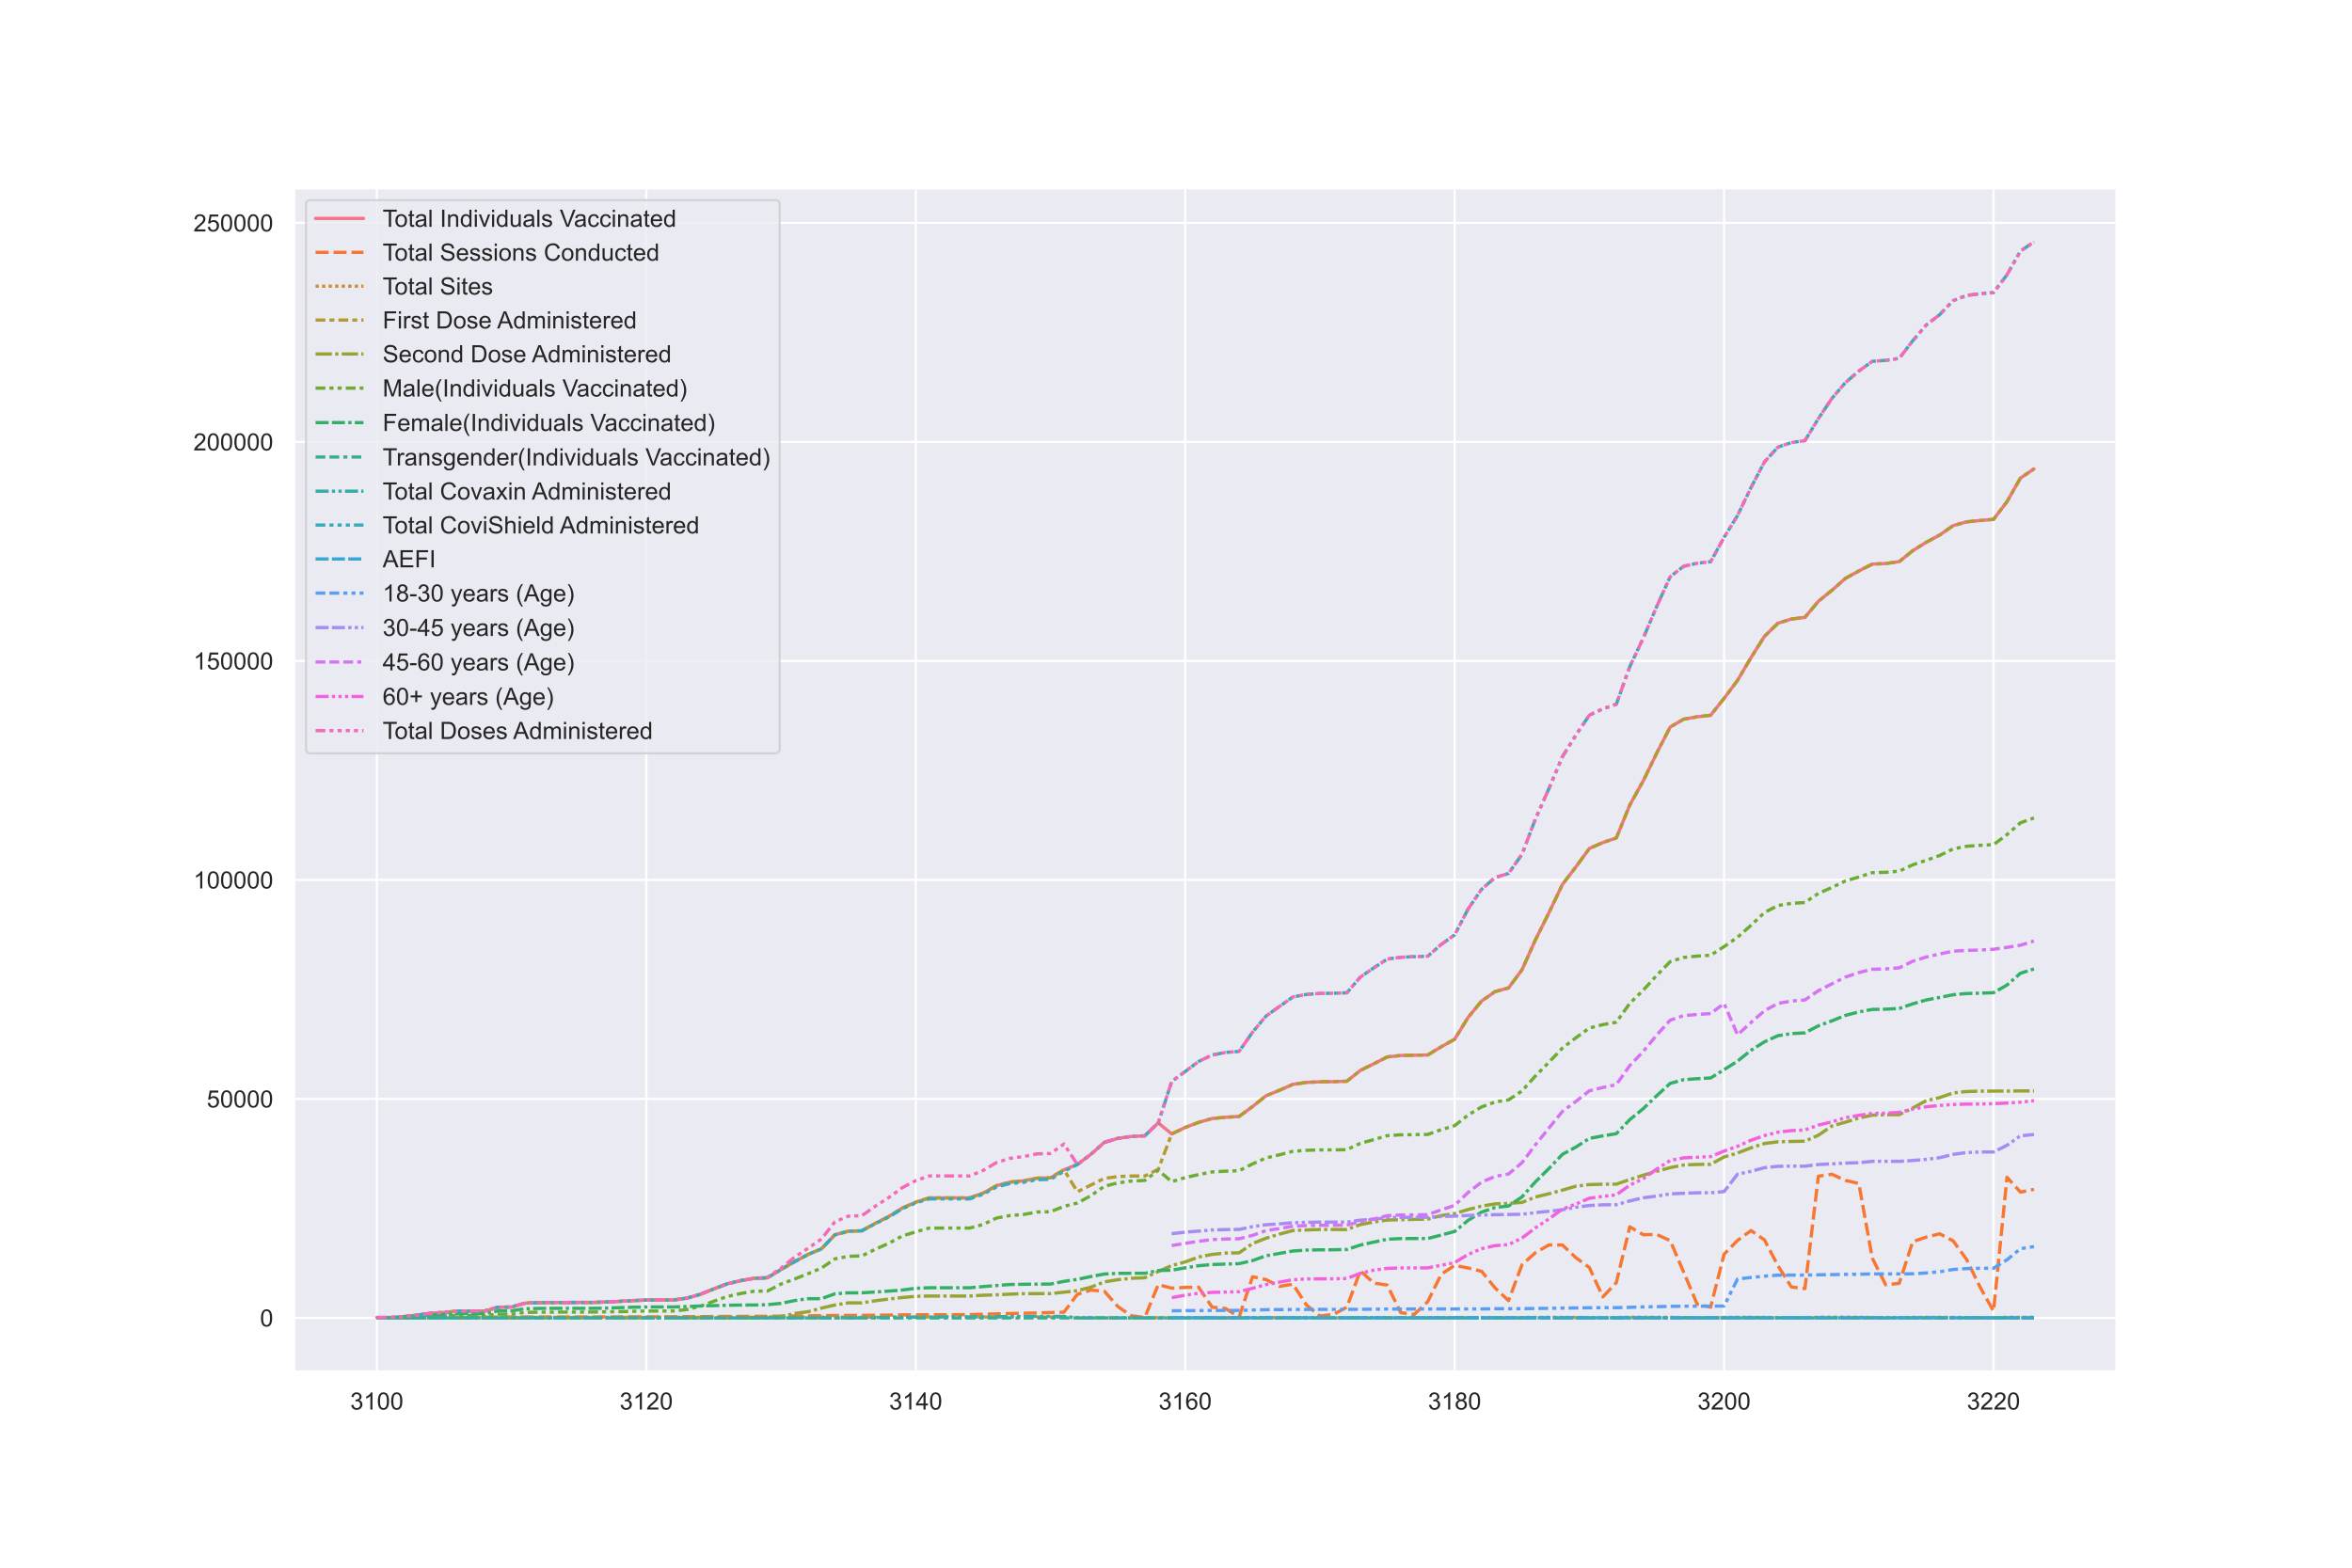 <?xml version="1.0" encoding="utf-8" standalone="no"?>
<!DOCTYPE svg PUBLIC "-//W3C//DTD SVG 1.1//EN"
  "http://www.w3.org/Graphics/SVG/1.1/DTD/svg11.dtd">
<!-- Created with matplotlib (https://matplotlib.org/) -->
<svg height="720pt" version="1.1" viewBox="0 0 1080 720" width="1080pt" xmlns="http://www.w3.org/2000/svg" xmlns:xlink="http://www.w3.org/1999/xlink">
 <defs>
  <style type="text/css">*{stroke-linecap:butt;stroke-linejoin:round;}</style>
 </defs>
 <g id="figure_1">
  <g id="patch_1">
   <path d="M 0 720 
L 1080 720 
L 1080 0 
L 0 0 
z
" style="fill:#ffffff;"/>
  </g>
  <g id="axes_1">
   <g id="patch_2">
    <path d="M 135 630 
L 972 630 
L 972 86.4 
L 135 86.4 
z
" style="fill:#eaeaf2;"/>
   </g>
   <g id="matplotlib.axis_1">
    <g id="xtick_1">
     <g id="line2d_1">
      <path clip-path="url(#p4652f61917)" d="M 173.045 630 
L 173.045 86.4 
" style="fill:none;stroke:#ffffff;stroke-linecap:round;"/>
     </g>
     <g id="text_1">
      <!-- 3100 -->
      <g style="fill:#262626;" transform="translate(160.811 647.374)scale(0.11 -0.11)">
       <defs>
        <path d="M 4.203 18.891 
L 12.984 20.062 
Q 14.5 12.594 18.141 9.297 
Q 21.781 6 27 6 
Q 33.203 6 37.469 10.297 
Q 41.75 14.594 41.75 20.953 
Q 41.75 27 37.797 30.922 
Q 33.844 34.859 27.734 34.859 
Q 25.25 34.859 21.531 33.891 
L 22.516 41.609 
Q 23.391 41.5 23.922 41.5 
Q 29.547 41.5 34.031 44.422 
Q 38.531 47.359 38.531 53.469 
Q 38.531 58.297 35.25 61.469 
Q 31.984 64.656 26.812 64.656 
Q 21.688 64.656 18.266 61.422 
Q 14.844 58.203 13.875 51.766 
L 5.078 53.328 
Q 6.688 62.156 12.391 67.016 
Q 18.109 71.875 26.609 71.875 
Q 32.469 71.875 37.391 69.359 
Q 42.328 66.844 44.938 62.5 
Q 47.562 58.156 47.562 53.266 
Q 47.562 48.641 45.062 44.828 
Q 42.578 41.016 37.703 38.766 
Q 44.047 37.312 47.562 32.688 
Q 51.078 28.078 51.078 21.141 
Q 51.078 11.766 44.234 5.25 
Q 37.406 -1.266 26.953 -1.266 
Q 17.531 -1.266 11.297 4.344 
Q 5.078 9.969 4.203 18.891 
z
" id="ArialMT-51"/>
        <path d="M 37.25 0 
L 28.469 0 
L 28.469 56 
Q 25.297 52.984 20.141 49.953 
Q 14.984 46.922 10.891 45.406 
L 10.891 53.906 
Q 18.266 57.375 23.781 62.297 
Q 29.297 67.234 31.594 71.875 
L 37.25 71.875 
z
" id="ArialMT-49"/>
        <path d="M 4.156 35.297 
Q 4.156 48 6.766 55.734 
Q 9.375 63.484 14.516 67.672 
Q 19.672 71.875 27.484 71.875 
Q 33.25 71.875 37.594 69.547 
Q 41.938 67.234 44.766 62.859 
Q 47.609 58.5 49.219 52.219 
Q 50.828 45.953 50.828 35.297 
Q 50.828 22.703 48.234 14.969 
Q 45.656 7.234 40.5 3 
Q 35.359 -1.219 27.484 -1.219 
Q 17.141 -1.219 11.234 6.203 
Q 4.156 15.141 4.156 35.297 
z
M 13.188 35.297 
Q 13.188 17.672 17.312 11.828 
Q 21.438 6 27.484 6 
Q 33.547 6 37.672 11.859 
Q 41.797 17.719 41.797 35.297 
Q 41.797 52.984 37.672 58.781 
Q 33.547 64.594 27.391 64.594 
Q 21.344 64.594 17.719 59.469 
Q 13.188 52.938 13.188 35.297 
z
" id="ArialMT-48"/>
       </defs>
       <use xlink:href="#ArialMT-51"/>
       <use x="55.615" xlink:href="#ArialMT-49"/>
       <use x="111.23" xlink:href="#ArialMT-48"/>
       <use x="166.846" xlink:href="#ArialMT-48"/>
      </g>
     </g>
    </g>
    <g id="xtick_2">
     <g id="line2d_2">
      <path clip-path="url(#p4652f61917)" d="M 296.771 630 
L 296.771 86.4 
" style="fill:none;stroke:#ffffff;stroke-linecap:round;"/>
     </g>
     <g id="text_2">
      <!-- 3120 -->
      <g style="fill:#262626;" transform="translate(284.536 647.374)scale(0.11 -0.11)">
       <defs>
        <path d="M 50.344 8.453 
L 50.344 0 
L 3.031 0 
Q 2.938 3.172 4.047 6.109 
Q 5.859 10.938 9.828 15.625 
Q 13.812 20.312 21.344 26.469 
Q 33.016 36.031 37.109 41.625 
Q 41.219 47.219 41.219 52.203 
Q 41.219 57.422 37.469 61 
Q 33.734 64.594 27.734 64.594 
Q 21.391 64.594 17.578 60.781 
Q 13.766 56.984 13.719 50.25 
L 4.688 51.172 
Q 5.609 61.281 11.656 66.578 
Q 17.719 71.875 27.938 71.875 
Q 38.234 71.875 44.234 66.156 
Q 50.25 60.453 50.25 52 
Q 50.25 47.703 48.484 43.547 
Q 46.734 39.406 42.656 34.812 
Q 38.578 30.219 29.109 22.219 
Q 21.188 15.578 18.938 13.203 
Q 16.703 10.844 15.234 8.453 
z
" id="ArialMT-50"/>
       </defs>
       <use xlink:href="#ArialMT-51"/>
       <use x="55.615" xlink:href="#ArialMT-49"/>
       <use x="111.23" xlink:href="#ArialMT-50"/>
       <use x="166.846" xlink:href="#ArialMT-48"/>
      </g>
     </g>
    </g>
    <g id="xtick_3">
     <g id="line2d_3">
      <path clip-path="url(#p4652f61917)" d="M 420.496 630 
L 420.496 86.4 
" style="fill:none;stroke:#ffffff;stroke-linecap:round;"/>
     </g>
     <g id="text_3">
      <!-- 3140 -->
      <g style="fill:#262626;" transform="translate(408.262 647.374)scale(0.11 -0.11)">
       <defs>
        <path d="M 32.328 0 
L 32.328 17.141 
L 1.266 17.141 
L 1.266 25.203 
L 33.938 71.578 
L 41.109 71.578 
L 41.109 25.203 
L 50.781 25.203 
L 50.781 17.141 
L 41.109 17.141 
L 41.109 0 
z
M 32.328 25.203 
L 32.328 57.469 
L 9.906 25.203 
z
" id="ArialMT-52"/>
       </defs>
       <use xlink:href="#ArialMT-51"/>
       <use x="55.615" xlink:href="#ArialMT-49"/>
       <use x="111.23" xlink:href="#ArialMT-52"/>
       <use x="166.846" xlink:href="#ArialMT-48"/>
      </g>
     </g>
    </g>
    <g id="xtick_4">
     <g id="line2d_4">
      <path clip-path="url(#p4652f61917)" d="M 544.221 630 
L 544.221 86.4 
" style="fill:none;stroke:#ffffff;stroke-linecap:round;"/>
     </g>
     <g id="text_4">
      <!-- 3160 -->
      <g style="fill:#262626;" transform="translate(531.987 647.374)scale(0.11 -0.11)">
       <defs>
        <path d="M 49.75 54.047 
L 41.016 53.375 
Q 39.844 58.547 37.703 60.891 
Q 34.125 64.656 28.906 64.656 
Q 24.703 64.656 21.531 62.312 
Q 17.391 59.281 14.984 53.469 
Q 12.594 47.656 12.5 36.922 
Q 15.672 41.75 20.266 44.094 
Q 24.859 46.438 29.891 46.438 
Q 38.672 46.438 44.844 39.969 
Q 51.031 33.5 51.031 23.25 
Q 51.031 16.5 48.125 10.719 
Q 45.219 4.938 40.141 1.859 
Q 35.062 -1.219 28.609 -1.219 
Q 17.625 -1.219 10.688 6.859 
Q 3.766 14.938 3.766 33.5 
Q 3.766 54.25 11.422 63.672 
Q 18.109 71.875 29.438 71.875 
Q 37.891 71.875 43.281 67.141 
Q 48.688 62.406 49.75 54.047 
z
M 13.875 23.188 
Q 13.875 18.656 15.797 14.5 
Q 17.719 10.359 21.188 8.172 
Q 24.656 6 28.469 6 
Q 34.031 6 38.031 10.484 
Q 42.047 14.984 42.047 22.703 
Q 42.047 30.125 38.078 34.391 
Q 34.125 38.672 28.125 38.672 
Q 22.172 38.672 18.016 34.391 
Q 13.875 30.125 13.875 23.188 
z
" id="ArialMT-54"/>
       </defs>
       <use xlink:href="#ArialMT-51"/>
       <use x="55.615" xlink:href="#ArialMT-49"/>
       <use x="111.23" xlink:href="#ArialMT-54"/>
       <use x="166.846" xlink:href="#ArialMT-48"/>
      </g>
     </g>
    </g>
    <g id="xtick_5">
     <g id="line2d_5">
      <path clip-path="url(#p4652f61917)" d="M 667.946 630 
L 667.946 86.4 
" style="fill:none;stroke:#ffffff;stroke-linecap:round;"/>
     </g>
     <g id="text_5">
      <!-- 3180 -->
      <g style="fill:#262626;" transform="translate(655.712 647.374)scale(0.11 -0.11)">
       <defs>
        <path d="M 17.672 38.812 
Q 12.203 40.828 9.562 44.531 
Q 6.938 48.25 6.938 53.422 
Q 6.938 61.234 12.547 66.547 
Q 18.172 71.875 27.484 71.875 
Q 36.859 71.875 42.578 66.422 
Q 48.297 60.984 48.297 53.172 
Q 48.297 48.188 45.672 44.5 
Q 43.062 40.828 37.75 38.812 
Q 44.344 36.672 47.781 31.875 
Q 51.219 27.094 51.219 20.453 
Q 51.219 11.281 44.719 5.031 
Q 38.234 -1.219 27.641 -1.219 
Q 17.047 -1.219 10.547 5.047 
Q 4.047 11.328 4.047 20.703 
Q 4.047 27.688 7.594 32.391 
Q 11.141 37.109 17.672 38.812 
z
M 15.922 53.719 
Q 15.922 48.641 19.188 45.406 
Q 22.469 42.188 27.688 42.188 
Q 32.766 42.188 36.016 45.375 
Q 39.266 48.578 39.266 53.219 
Q 39.266 58.062 35.906 61.359 
Q 32.562 64.656 27.594 64.656 
Q 22.562 64.656 19.234 61.422 
Q 15.922 58.203 15.922 53.719 
z
M 13.094 20.656 
Q 13.094 16.891 14.875 13.375 
Q 16.656 9.859 20.172 7.922 
Q 23.688 6 27.734 6 
Q 34.031 6 38.125 10.047 
Q 42.234 14.109 42.234 20.359 
Q 42.234 26.703 38.016 30.859 
Q 33.797 35.016 27.438 35.016 
Q 21.234 35.016 17.156 30.906 
Q 13.094 26.812 13.094 20.656 
z
" id="ArialMT-56"/>
       </defs>
       <use xlink:href="#ArialMT-51"/>
       <use x="55.615" xlink:href="#ArialMT-49"/>
       <use x="111.23" xlink:href="#ArialMT-56"/>
       <use x="166.846" xlink:href="#ArialMT-48"/>
      </g>
     </g>
    </g>
    <g id="xtick_6">
     <g id="line2d_6">
      <path clip-path="url(#p4652f61917)" d="M 791.671 630 
L 791.671 86.4 
" style="fill:none;stroke:#ffffff;stroke-linecap:round;"/>
     </g>
     <g id="text_6">
      <!-- 3200 -->
      <g style="fill:#262626;" transform="translate(779.437 647.374)scale(0.11 -0.11)">
       <use xlink:href="#ArialMT-51"/>
       <use x="55.615" xlink:href="#ArialMT-50"/>
       <use x="111.23" xlink:href="#ArialMT-48"/>
       <use x="166.846" xlink:href="#ArialMT-48"/>
      </g>
     </g>
    </g>
    <g id="xtick_7">
     <g id="line2d_7">
      <path clip-path="url(#p4652f61917)" d="M 915.396 630 
L 915.396 86.4 
" style="fill:none;stroke:#ffffff;stroke-linecap:round;"/>
     </g>
     <g id="text_7">
      <!-- 3220 -->
      <g style="fill:#262626;" transform="translate(903.162 647.374)scale(0.11 -0.11)">
       <use xlink:href="#ArialMT-51"/>
       <use x="55.615" xlink:href="#ArialMT-50"/>
       <use x="111.23" xlink:href="#ArialMT-50"/>
       <use x="166.846" xlink:href="#ArialMT-48"/>
      </g>
     </g>
    </g>
   </g>
   <g id="matplotlib.axis_2">
    <g id="ytick_1">
     <g id="line2d_8">
      <path clip-path="url(#p4652f61917)" d="M 135 605.291 
L 972 605.291 
" style="fill:none;stroke:#ffffff;stroke-linecap:round;"/>
     </g>
     <g id="text_8">
      <!-- 0 -->
      <g style="fill:#262626;" transform="translate(119.383 609.228)scale(0.11 -0.11)">
       <use xlink:href="#ArialMT-48"/>
      </g>
     </g>
    </g>
    <g id="ytick_2">
     <g id="line2d_9">
      <path clip-path="url(#p4652f61917)" d="M 135 504.704 
L 972 504.704 
" style="fill:none;stroke:#ffffff;stroke-linecap:round;"/>
     </g>
     <g id="text_9">
      <!-- 50000 -->
      <g style="fill:#262626;" transform="translate(94.915 508.64)scale(0.11 -0.11)">
       <defs>
        <path d="M 4.156 18.75 
L 13.375 19.531 
Q 14.406 12.797 18.141 9.391 
Q 21.875 6 27.156 6 
Q 33.5 6 37.891 10.781 
Q 42.281 15.578 42.281 23.484 
Q 42.281 31 38.062 35.344 
Q 33.844 39.703 27 39.703 
Q 22.75 39.703 19.328 37.766 
Q 15.922 35.844 13.969 32.766 
L 5.719 33.844 
L 12.641 70.609 
L 48.25 70.609 
L 48.25 62.203 
L 19.672 62.203 
L 15.828 42.969 
Q 22.266 47.469 29.344 47.469 
Q 38.719 47.469 45.156 40.969 
Q 51.609 34.469 51.609 24.266 
Q 51.609 14.547 45.953 7.469 
Q 39.062 -1.219 27.156 -1.219 
Q 17.391 -1.219 11.203 4.25 
Q 5.031 9.719 4.156 18.75 
z
" id="ArialMT-53"/>
       </defs>
       <use xlink:href="#ArialMT-53"/>
       <use x="55.615" xlink:href="#ArialMT-48"/>
       <use x="111.23" xlink:href="#ArialMT-48"/>
       <use x="166.846" xlink:href="#ArialMT-48"/>
       <use x="222.461" xlink:href="#ArialMT-48"/>
      </g>
     </g>
    </g>
    <g id="ytick_3">
     <g id="line2d_10">
      <path clip-path="url(#p4652f61917)" d="M 135 404.116 
L 972 404.116 
" style="fill:none;stroke:#ffffff;stroke-linecap:round;"/>
     </g>
     <g id="text_10">
      <!-- 100000 -->
      <g style="fill:#262626;" transform="translate(88.798 408.053)scale(0.11 -0.11)">
       <use xlink:href="#ArialMT-49"/>
       <use x="55.615" xlink:href="#ArialMT-48"/>
       <use x="111.23" xlink:href="#ArialMT-48"/>
       <use x="166.846" xlink:href="#ArialMT-48"/>
       <use x="222.461" xlink:href="#ArialMT-48"/>
       <use x="278.076" xlink:href="#ArialMT-48"/>
      </g>
     </g>
    </g>
    <g id="ytick_4">
     <g id="line2d_11">
      <path clip-path="url(#p4652f61917)" d="M 135 303.529 
L 972 303.529 
" style="fill:none;stroke:#ffffff;stroke-linecap:round;"/>
     </g>
     <g id="text_11">
      <!-- 150000 -->
      <g style="fill:#262626;" transform="translate(88.798 307.466)scale(0.11 -0.11)">
       <use xlink:href="#ArialMT-49"/>
       <use x="55.615" xlink:href="#ArialMT-53"/>
       <use x="111.23" xlink:href="#ArialMT-48"/>
       <use x="166.846" xlink:href="#ArialMT-48"/>
       <use x="222.461" xlink:href="#ArialMT-48"/>
       <use x="278.076" xlink:href="#ArialMT-48"/>
      </g>
     </g>
    </g>
    <g id="ytick_5">
     <g id="line2d_12">
      <path clip-path="url(#p4652f61917)" d="M 135 202.941 
L 972 202.941 
" style="fill:none;stroke:#ffffff;stroke-linecap:round;"/>
     </g>
     <g id="text_12">
      <!-- 200000 -->
      <g style="fill:#262626;" transform="translate(88.798 206.878)scale(0.11 -0.11)">
       <use xlink:href="#ArialMT-50"/>
       <use x="55.615" xlink:href="#ArialMT-48"/>
       <use x="111.23" xlink:href="#ArialMT-48"/>
       <use x="166.846" xlink:href="#ArialMT-48"/>
       <use x="222.461" xlink:href="#ArialMT-48"/>
       <use x="278.076" xlink:href="#ArialMT-48"/>
      </g>
     </g>
    </g>
    <g id="ytick_6">
     <g id="line2d_13">
      <path clip-path="url(#p4652f61917)" d="M 135 102.354 
L 972 102.354 
" style="fill:none;stroke:#ffffff;stroke-linecap:round;"/>
     </g>
     <g id="text_13">
      <!-- 250000 -->
      <g style="fill:#262626;" transform="translate(88.798 106.291)scale(0.11 -0.11)">
       <use xlink:href="#ArialMT-50"/>
       <use x="55.615" xlink:href="#ArialMT-53"/>
       <use x="111.23" xlink:href="#ArialMT-48"/>
       <use x="166.846" xlink:href="#ArialMT-48"/>
       <use x="222.461" xlink:href="#ArialMT-48"/>
       <use x="278.076" xlink:href="#ArialMT-48"/>
      </g>
     </g>
    </g>
   </g>
   <g id="line2d_14">
    <path clip-path="url(#p4652f61917)" d="M 173.045 605.102 
L 179.232 605.102 
L 185.418 604.657 
L 191.604 603.985 
L 197.79 603.138 
L 203.977 602.742 
L 210.163 602.147 
L 216.349 602.124 
L 222.535 602.106 
L 228.722 600.368 
L 234.908 600.28 
L 241.094 598.509 
L 247.28 598.28 
L 253.467 598.232 
L 259.653 598.191 
L 265.839 598.189 
L 272.025 598.179 
L 278.212 597.988 
L 284.398 597.684 
L 290.584 597.328 
L 296.771 597.107 
L 302.957 597.059 
L 309.143 597.057 
L 315.329 596.234 
L 321.516 594.468 
L 327.702 592.001 
L 333.888 589.642 
L 340.074 588.171 
L 346.261 587.103 
L 352.447 586.833 
L 358.633 583.033 
L 364.819 579.468 
L 371.006 576.165 
L 377.192 573.554 
L 383.378 567.106 
L 389.564 565.456 
L 395.751 565.267 
L 401.937 561.843 
L 408.123 558.689 
L 414.309 554.84 
L 420.496 552.13 
L 426.682 550.153 
L 432.868 550.153 
L 439.054 550.153 
L 445.241 550.153 
L 451.427 547.978 
L 457.613 544.526 
L 463.799 542.913 
L 469.986 542.323 
L 476.172 541.116 
L 482.358 540.945 
L 488.544 537.252 
L 494.731 534.801 
L 500.917 530.136 
L 507.103 524.662 
L 513.289 522.811 
L 519.476 521.936 
L 525.662 521.655 
L 531.848 515.71 
L 538.034 520.781 
L 544.221 517.828 
L 550.407 515.47 
L 556.593 513.704 
L 562.779 513.143 
L 568.966 512.765 
L 575.152 508.22 
L 581.338 503.251 
L 587.524 500.726 
L 593.711 498.008 
L 599.897 497.127 
L 606.083 496.852 
L 612.269 496.795 
L 618.456 496.582 
L 624.642 491.625 
L 630.828 488.567 
L 637.014 485.415 
L 643.201 484.755 
L 649.387 484.64 
L 655.573 484.532 
L 661.759 480.784 
L 667.946 477.287 
L 674.132 467.269 
L 680.318 459.765 
L 686.504 455.42 
L 692.691 453.738 
L 698.877 445.419 
L 705.063 431.611 
L 711.249 419.21 
L 717.436 406.214 
L 723.622 398.135 
L 729.808 389.68 
L 735.994 386.966 
L 742.181 384.862 
L 748.367 369.745 
L 754.553 358.618 
L 760.739 345.88 
L 766.926 333.9 
L 773.112 330.297 
L 779.298 329.215 
L 785.484 328.511 
L 791.671 320.737 
L 797.857 312.471 
L 804.043 302.014 
L 810.229 292.237 
L 816.416 286.224 
L 822.602 284.306 
L 828.788 283.544 
L 834.975 276.155 
L 841.161 271.136 
L 847.347 265.658 
L 853.533 262.226 
L 859.72 259.085 
L 865.906 258.812 
L 872.092 257.947 
L 878.278 252.933 
L 884.465 249.069 
L 890.651 245.717 
L 896.837 241.418 
L 903.023 239.664 
L 909.21 239.056 
L 915.396 238.537 
L 921.582 230.384 
L 927.768 219.554 
L 933.955 215.374 
" style="fill:none;stroke:#f77189;stroke-linecap:round;stroke-width:1.5;"/>
   </g>
   <g id="line2d_15">
    <path clip-path="url(#p4652f61917)" d="M 173.045 605.273 
L 179.232 605.218 
L 185.418 605.118 
L 191.604 605.049 
L 197.79 604.971 
L 203.977 604.951 
L 210.163 604.947 
L 216.349 604.931 
L 222.535 604.903 
L 228.722 604.903 
L 234.908 604.86 
L 241.094 604.858 
L 247.28 604.858 
L 253.467 604.858 
L 259.653 604.858 
L 265.839 604.856 
L 272.025 604.85 
L 278.212 604.828 
L 284.398 604.814 
L 290.584 604.806 
L 296.771 604.802 
L 302.957 604.792 
L 309.143 604.762 
L 315.329 604.71 
L 321.516 604.683 
L 327.702 604.635 
L 333.888 604.605 
L 340.074 604.583 
L 346.261 604.565 
L 352.447 604.522 
L 358.633 604.464 
L 364.819 604.372 
L 371.006 604.321 
L 377.192 604.243 
L 383.378 604.182 
L 389.564 604.142 
L 395.751 604.102 
L 401.937 604.032 
L 408.123 603.977 
L 414.309 603.887 
L 420.496 603.84 
L 426.682 603.828 
L 432.868 603.828 
L 439.054 603.8 
L 445.241 603.742 
L 451.427 603.597 
L 457.613 603.428 
L 463.799 603.263 
L 469.986 603.116 
L 476.172 603.006 
L 482.358 602.808 
L 488.544 602.649 
L 494.731 594.427 
L 500.917 592.516 
L 507.103 593.019 
L 513.289 600.06 
L 519.476 604.285 
L 525.662 605.09 
L 531.848 590.002 
L 538.034 591.611 
L 544.221 591.289 
L 550.407 591.209 
L 556.593 600.362 
L 562.779 600.966 
L 568.966 604.889 
L 575.152 586.38 
L 581.338 587.688 
L 587.524 590.806 
L 593.711 589.8 
L 599.897 599.356 
L 606.083 604.386 
L 612.269 603.682 
L 618.456 600.362 
L 624.642 583.624 
L 630.828 589.298 
L 637.014 590.203 
L 643.201 602.877 
L 649.387 603.682 
L 655.573 597.847 
L 661.759 585.274 
L 667.946 581.15 
L 674.132 582.357 
L 680.318 583.866 
L 686.504 591.51 
L 692.691 597.345 
L 698.877 580.848 
L 705.063 575.316 
L 711.249 571.775 
L 717.436 571.795 
L 723.622 577.629 
L 729.808 582.156 
L 735.994 595.635 
L 742.181 589.096 
L 748.367 563.447 
L 754.553 567.068 
L 760.739 566.967 
L 766.926 569.784 
L 773.112 584.268 
L 779.298 598.954 
L 785.484 600.362 
L 791.671 576.02 
L 797.857 569.683 
L 804.043 565.157 
L 810.229 569.482 
L 816.416 581.351 
L 822.602 591.108 
L 828.788 591.812 
L 834.975 540.211 
L 841.161 539.306 
L 847.347 542.122 
L 853.533 543.53 
L 859.72 577.831 
L 865.906 590.102 
L 872.092 589.398 
L 878.278 570.286 
L 884.465 568.174 
L 890.651 566.665 
L 896.837 569.884 
L 903.023 578.434 
L 909.21 591.108 
L 915.396 602.173 
L 921.582 540.686 
L 927.768 547.514 
L 933.955 546.246 
" style="fill:none;stroke:#f77732;stroke-dasharray:6,2.25;stroke-dashoffset:0;stroke-width:1.5;"/>
   </g>
   <g id="line2d_16">
    <path clip-path="url(#p4652f61917)" d="M 173.045 605.273 
L 179.232 605.249 
L 185.418 605.184 
L 191.604 605.134 
L 197.79 605.088 
L 203.977 605.072 
L 210.163 605.072 
L 216.349 605.068 
L 222.535 605.062 
L 228.722 605.062 
L 234.908 605.054 
L 241.094 605.054 
L 247.28 605.054 
L 253.467 605.054 
L 259.653 605.054 
L 265.839 605.054 
L 272.025 605.054 
L 278.212 605.052 
L 284.398 605.047 
L 290.584 605.043 
L 296.771 605.041 
L 302.957 605.037 
L 309.143 605.023 
L 315.329 605.011 
L 321.516 605.001 
L 327.702 604.993 
L 333.888 604.983 
L 340.074 604.981 
L 346.261 604.975 
L 352.447 604.961 
L 358.633 604.951 
L 364.819 604.943 
L 371.006 604.937 
L 377.192 604.927 
L 383.378 604.921 
L 389.564 604.919 
L 395.751 604.913 
L 401.937 604.909 
L 408.123 604.905 
L 414.309 604.897 
L 420.496 604.897 
L 426.682 604.897 
L 432.868 604.897 
L 439.054 604.897 
L 445.241 604.895 
L 451.427 604.891 
L 457.613 604.891 
L 463.799 604.891 
L 469.986 604.889 
L 476.172 604.889 
L 482.358 604.883 
L 488.544 604.881 
L 494.731 605.204 
L 500.917 605.188 
L 507.103 605.2 
L 513.289 605.249 
L 519.476 605.281 
L 525.662 605.289 
L 531.848 605.17 
L 538.034 605.176 
L 544.221 605.172 
L 550.407 605.176 
L 556.593 605.255 
L 562.779 605.265 
L 568.966 605.287 
L 575.152 605.126 
L 581.338 605.156 
L 587.524 605.168 
L 593.711 605.16 
L 599.897 605.239 
L 606.083 605.283 
L 612.269 605.275 
L 618.456 605.253 
L 624.642 605.118 
L 630.828 605.156 
L 637.014 605.154 
L 643.201 605.271 
L 649.387 605.277 
L 655.573 605.237 
L 661.759 605.116 
L 667.946 605.102 
L 674.132 605.104 
L 680.318 605.118 
L 686.504 605.176 
L 692.691 605.235 
L 698.877 605.102 
L 705.063 605.039 
L 711.249 605.007 
L 717.436 605.017 
L 723.622 605.078 
L 729.808 605.12 
L 735.994 605.218 
L 742.181 605.144 
L 748.367 604.961 
L 754.553 604.983 
L 760.739 605.003 
L 766.926 605.025 
L 773.112 605.14 
L 779.298 605.251 
L 785.484 605.257 
L 791.671 605.07 
L 797.857 605.015 
L 804.043 605.011 
L 810.229 605.041 
L 816.416 605.14 
L 822.602 605.218 
L 828.788 605.239 
L 834.975 604.945 
L 841.161 604.945 
L 847.347 604.933 
L 853.533 604.955 
L 859.72 605.118 
L 865.906 605.208 
L 872.092 605.19 
L 878.278 605.031 
L 884.465 605.009 
L 890.651 605.029 
L 896.837 605.058 
L 903.023 605.11 
L 909.21 605.192 
L 915.396 605.273 
L 921.582 604.969 
L 927.768 604.999 
L 933.955 604.967 
" style="fill:none;stroke:#ce9032;stroke-dasharray:1.5,1.5;stroke-dashoffset:0;stroke-width:1.5;"/>
   </g>
   <g id="line2d_17">
    <path clip-path="url(#p4652f61917)" d="M 173.045 605.102 
L 179.232 605.102 
L 185.418 604.657 
L 191.604 603.985 
L 197.79 603.138 
L 203.977 602.742 
L 210.163 602.147 
L 216.349 602.124 
L 222.535 602.106 
L 228.722 600.368 
L 234.908 600.28 
L 241.094 598.509 
L 247.28 598.28 
L 253.467 598.232 
L 259.653 598.191 
L 265.839 598.189 
L 272.025 598.179 
L 278.212 597.988 
L 284.398 597.684 
L 290.584 597.328 
L 296.771 597.107 
L 302.957 597.059 
L 309.143 597.057 
L 315.329 596.234 
L 321.516 594.468 
L 327.702 592.001 
L 333.888 589.642 
L 340.074 588.171 
L 346.261 587.103 
L 352.447 586.833 
L 358.633 583.033 
L 364.819 579.468 
L 371.006 576.165 
L 377.192 573.554 
L 383.378 567.106 
L 389.564 565.456 
L 395.751 565.267 
L 401.937 561.843 
L 408.123 558.689 
L 414.309 554.84 
L 420.496 552.13 
L 426.682 550.153 
L 432.868 550.153 
L 439.054 550.153 
L 445.241 550.153 
L 451.427 547.978 
L 457.613 544.526 
L 463.799 542.913 
L 469.986 542.323 
L 476.172 541.116 
L 482.358 540.945 
L 488.544 537.252 
L 494.731 547.326 
L 500.917 544.271 
L 507.103 541.211 
L 513.289 540.368 
L 519.476 540.128 
L 525.662 540.102 
L 531.848 537.04 
L 538.034 520.781 
L 544.221 517.828 
L 550.407 515.47 
L 556.593 513.704 
L 562.779 513.143 
L 568.966 512.765 
L 575.152 508.22 
L 581.338 503.251 
L 587.524 500.726 
L 593.711 498.008 
L 599.897 497.127 
L 606.083 496.852 
L 612.269 496.795 
L 618.456 496.582 
L 624.642 491.625 
L 630.828 488.567 
L 637.014 485.415 
L 643.201 484.755 
L 649.387 484.64 
L 655.573 484.532 
L 661.759 480.784 
L 667.946 477.287 
L 674.132 467.269 
L 680.318 459.765 
L 686.504 455.42 
L 692.691 453.738 
L 698.877 445.419 
L 705.063 431.611 
L 711.249 419.21 
L 717.436 406.214 
L 723.622 398.135 
L 729.808 389.68 
L 735.994 386.966 
L 742.181 384.862 
L 748.367 369.745 
L 754.553 358.618 
L 760.739 345.88 
L 766.926 333.9 
L 773.112 330.297 
L 779.298 329.215 
L 785.484 328.511 
L 791.671 320.737 
L 797.857 312.471 
L 804.043 302.014 
L 810.229 292.237 
L 816.416 286.224 
L 822.602 284.306 
L 828.788 283.544 
L 834.975 276.155 
L 841.161 271.136 
L 847.347 265.658 
L 853.533 262.226 
L 859.72 259.085 
L 865.906 258.812 
L 872.092 257.947 
L 878.278 252.933 
L 884.465 249.069 
L 890.651 245.717 
L 896.837 241.418 
L 903.023 239.664 
L 909.21 239.056 
L 915.396 238.537 
L 921.582 230.384 
L 927.768 219.554 
L 933.955 215.374 
" style="fill:none;stroke:#b39b32;stroke-dasharray:4.5,1.875,2.25,1.875;stroke-dashoffset:0;stroke-width:1.5;"/>
   </g>
   <g id="line2d_18">
    <path clip-path="url(#p4652f61917)" d="M 173.045 605.291 
L 179.232 605.291 
L 185.418 605.291 
L 191.604 605.291 
L 197.79 605.291 
L 203.977 605.291 
L 210.163 605.291 
L 216.349 605.291 
L 222.535 605.291 
L 228.722 605.291 
L 234.908 605.291 
L 241.094 605.291 
L 247.28 605.291 
L 253.467 605.291 
L 259.653 605.291 
L 265.839 605.291 
L 272.025 605.291 
L 278.212 605.291 
L 284.398 605.291 
L 290.584 605.291 
L 296.771 605.291 
L 302.957 605.291 
L 309.143 605.291 
L 315.329 605.291 
L 321.516 605.291 
L 327.702 605.291 
L 333.888 605.291 
L 340.074 605.291 
L 346.261 605.291 
L 352.447 605.043 
L 358.633 604.667 
L 364.819 603.241 
L 371.006 602.436 
L 377.192 600.775 
L 383.378 599.358 
L 389.564 598.375 
L 395.751 598.375 
L 401.937 597.409 
L 408.123 596.6 
L 414.309 595.926 
L 420.496 595.369 
L 426.682 595.232 
L 432.868 595.232 
L 439.054 595.232 
L 445.241 595.232 
L 451.427 594.876 
L 457.613 594.683 
L 463.799 594.371 
L 469.986 594.15 
L 476.172 594.128 
L 482.358 594.128 
L 488.544 593.46 
L 494.731 592.766 
L 500.917 591.156 
L 507.103 588.742 
L 513.289 587.734 
L 519.476 587.099 
L 525.662 586.843 
L 531.848 583.96 
L 538.034 581.22 
L 544.221 579.579 
L 550.407 577.307 
L 556.593 576.121 
L 562.779 575.495 
L 568.966 575.408 
L 575.152 571.133 
L 581.338 568.679 
L 587.524 566.794 
L 593.711 565.148 
L 599.897 564.865 
L 606.083 564.68 
L 612.269 564.676 
L 618.456 564.672 
L 624.642 562.419 
L 630.828 561.222 
L 637.014 560.334 
L 643.201 560.19 
L 649.387 560.021 
L 655.573 559.934 
L 661.759 558.284 
L 667.946 557.363 
L 674.132 555.502 
L 680.318 553.943 
L 686.504 552.915 
L 692.691 552.692 
L 698.877 552.245 
L 705.063 549.767 
L 711.249 548.256 
L 717.436 546.602 
L 723.622 544.784 
L 729.808 544.043 
L 735.994 543.878 
L 742.181 543.86 
L 748.367 541.726 
L 754.553 539.75 
L 760.739 537.964 
L 766.926 536.256 
L 773.112 535.065 
L 779.298 534.785 
L 785.484 534.745 
L 791.671 531.355 
L 797.857 529.557 
L 804.043 527.161 
L 810.229 525.193 
L 816.416 524.388 
L 822.602 524.238 
L 828.788 524.127 
L 834.975 521.383 
L 841.161 517.144 
L 847.347 515.394 
L 853.533 513.493 
L 859.72 512.163 
L 865.906 511.968 
L 872.092 511.94 
L 878.278 508.89 
L 884.465 505.512 
L 890.651 504.108 
L 896.837 501.945 
L 903.023 501.31 
L 909.21 501.129 
L 915.396 501.115 
L 921.582 501.086 
L 927.768 501.044 
L 933.955 501.026 
" style="fill:none;stroke:#97a431;stroke-dasharray:7.5,1.5,1.5,1.5;stroke-dashoffset:0;stroke-width:1.5;"/>
   </g>
   <g id="line2d_19">
    <path clip-path="url(#p4652f61917)" d="M 173.045 605.19 
L 179.232 605.19 
L 185.418 605.023 
L 191.604 604.808 
L 197.79 604.498 
L 203.977 604.363 
L 210.163 604.158 
L 216.349 604.148 
L 222.535 604.138 
L 228.722 603.567 
L 234.908 603.541 
L 241.094 602.738 
L 247.28 602.643 
L 253.467 602.631 
L 259.653 602.597 
L 265.839 602.597 
L 272.025 602.595 
L 278.212 602.487 
L 284.398 602.406 
L 290.584 602.251 
L 296.771 602.12 
L 302.957 602.108 
L 309.143 602.106 
L 315.329 601.459 
L 321.516 599.962 
L 327.702 597.648 
L 333.888 595.466 
L 340.074 594.087 
L 346.261 593.031 
L 352.447 592.923 
L 358.633 589.72 
L 364.819 587.437 
L 371.006 585 
L 377.192 582.397 
L 383.378 578.171 
L 389.564 576.99 
L 395.751 576.803 
L 401.937 573.751 
L 408.123 571.007 
L 414.309 567.653 
L 420.496 565.75 
L 426.682 564.014 
L 432.868 564.014 
L 439.054 564.014 
L 445.241 564.014 
L 451.427 562.368 
L 457.613 559.405 
L 463.799 558.276 
L 469.986 557.781 
L 476.172 556.647 
L 482.358 556.502 
L 488.544 554.05 
L 494.731 552.515 
L 500.917 549.139 
L 507.103 544.822 
L 513.289 543.275 
L 519.476 542.436 
L 525.662 542.154 
L 531.848 537.493 
L 538.034 542.705 
L 544.221 540.83 
L 550.407 539.456 
L 556.593 538.225 
L 562.779 537.885 
L 568.966 537.682 
L 575.152 534.552 
L 581.338 531.816 
L 587.524 530.367 
L 593.711 528.762 
L 599.897 528.295 
L 606.083 528.134 
L 612.269 528.1 
L 618.456 528.018 
L 624.642 525.097 
L 630.828 523.399 
L 637.014 521.57 
L 643.201 521.196 
L 649.387 521.107 
L 655.573 521.015 
L 661.759 518.846 
L 667.946 517.007 
L 674.132 512.107 
L 680.318 508.379 
L 686.504 506.116 
L 692.691 505.15 
L 698.877 501.036 
L 705.063 494.146 
L 711.249 487.869 
L 717.436 481.359 
L 723.622 476.63 
L 729.808 472.139 
L 735.994 470.594 
L 742.181 469.488 
L 748.367 460.817 
L 754.553 454.756 
L 760.739 447.968 
L 766.926 441.651 
L 773.112 439.732 
L 779.298 439.098 
L 785.484 438.73 
L 791.671 434.769 
L 797.857 430.432 
L 804.043 424.956 
L 810.229 419.077 
L 816.416 415.867 
L 822.602 414.909 
L 828.788 414.503 
L 834.975 410.328 
L 841.161 407.59 
L 847.347 404.627 
L 853.533 402.79 
L 859.72 400.791 
L 865.906 400.63 
L 872.092 400.107 
L 878.278 397.198 
L 884.465 395.12 
L 890.651 392.929 
L 896.837 389.873 
L 903.023 388.68 
L 909.21 388.237 
L 915.396 387.922 
L 921.582 383.295 
L 927.768 377.883 
L 933.955 375.676 
" style="fill:none;stroke:#6cad31;stroke-dasharray:4.5,1.875,1.875,1.875,1.875,1.875;stroke-dashoffset:0;stroke-width:1.5;"/>
   </g>
   <g id="line2d_20">
    <path clip-path="url(#p4652f61917)" d="M 173.045 605.202 
L 179.232 605.202 
L 185.418 604.925 
L 191.604 604.468 
L 197.79 603.931 
L 203.977 603.669 
L 210.163 603.279 
L 216.349 603.267 
L 222.535 603.259 
L 228.722 602.092 
L 234.908 602.03 
L 241.094 601.064 
L 247.28 600.929 
L 253.467 600.893 
L 259.653 600.887 
L 265.839 600.885 
L 272.025 600.877 
L 278.212 600.795 
L 284.398 600.571 
L 290.584 600.37 
L 296.771 600.28 
L 302.957 600.243 
L 309.143 600.243 
L 315.329 600.068 
L 321.516 599.799 
L 327.702 599.646 
L 333.888 599.469 
L 340.074 599.376 
L 346.261 599.364 
L 352.447 599.203 
L 358.633 598.606 
L 364.819 597.324 
L 371.006 596.457 
L 377.192 596.447 
L 383.378 594.228 
L 389.564 593.76 
L 395.751 593.758 
L 401.937 593.385 
L 408.123 592.975 
L 414.309 592.48 
L 420.496 591.673 
L 426.682 591.432 
L 432.868 591.432 
L 439.054 591.432 
L 445.241 591.432 
L 451.427 590.903 
L 457.613 590.414 
L 463.799 589.929 
L 469.986 589.835 
L 476.172 589.762 
L 482.358 589.736 
L 488.544 588.495 
L 494.731 587.579 
L 500.917 586.29 
L 507.103 585.133 
L 513.289 584.829 
L 519.476 584.793 
L 525.662 584.793 
L 531.848 583.51 
L 538.034 583.369 
L 544.221 582.291 
L 550.407 581.307 
L 556.593 580.774 
L 562.779 580.552 
L 568.966 580.377 
L 575.152 578.963 
L 581.338 576.734 
L 587.524 575.658 
L 593.711 574.545 
L 599.897 574.131 
L 606.083 574.016 
L 612.269 573.994 
L 618.456 573.863 
L 624.642 571.827 
L 630.828 570.468 
L 637.014 569.144 
L 643.201 568.858 
L 649.387 568.832 
L 655.573 568.816 
L 661.759 567.237 
L 667.946 565.579 
L 674.132 560.465 
L 680.318 556.689 
L 686.504 554.607 
L 692.691 553.891 
L 698.877 549.686 
L 705.063 542.768 
L 711.249 536.644 
L 717.436 530.158 
L 723.622 526.809 
L 729.808 522.843 
L 735.994 521.677 
L 742.181 520.679 
L 748.367 514.235 
L 754.553 509.172 
L 760.739 503.221 
L 766.926 497.558 
L 773.112 495.874 
L 779.298 495.425 
L 785.484 495.089 
L 791.671 491.277 
L 797.857 487.348 
L 804.043 482.371 
L 810.229 478.472 
L 816.416 475.672 
L 822.602 474.712 
L 828.788 474.356 
L 834.975 471.142 
L 841.161 468.86 
L 847.347 466.346 
L 853.533 464.75 
L 859.72 463.61 
L 865.906 463.497 
L 872.092 463.155 
L 878.278 461.051 
L 884.465 459.264 
L 890.651 458.103 
L 896.837 456.86 
L 903.023 456.299 
L 909.21 456.134 
L 915.396 455.931 
L 921.582 452.404 
L 927.768 446.988 
L 933.955 445.015 
" style="fill:none;stroke:#32b166;stroke-dasharray:6,1.5,6,1.5,1.5,1.5;stroke-dashoffset:0;stroke-width:1.5;"/>
   </g>
   <g id="line2d_21">
    <path clip-path="url(#p4652f61917)" d="M 173.045 605.291 
L 179.232 605.291 
L 185.418 605.291 
L 191.604 605.291 
L 197.79 605.291 
L 203.977 605.291 
L 210.163 605.291 
L 216.349 605.291 
L 222.535 605.291 
L 228.722 605.291 
L 234.908 605.291 
L 241.094 605.289 
L 247.28 605.289 
L 253.467 605.289 
L 259.653 605.289 
L 265.839 605.289 
L 272.025 605.289 
L 278.212 605.289 
L 284.398 605.289 
L 290.584 605.289 
L 296.771 605.289 
L 302.957 605.289 
L 309.143 605.289 
L 315.329 605.289 
L 321.516 605.289 
L 327.702 605.289 
L 333.888 605.289 
L 340.074 605.289 
L 346.261 605.289 
L 352.447 605.289 
L 358.633 605.289 
L 364.819 605.289 
L 371.006 605.289 
L 377.192 605.291 
L 383.378 605.289 
L 389.564 605.289 
L 395.751 605.289 
L 401.937 605.289 
L 408.123 605.289 
L 414.309 605.289 
L 420.496 605.289 
L 426.682 605.289 
L 432.868 605.289 
L 439.054 605.289 
L 445.241 605.289 
L 451.427 605.289 
L 457.613 605.289 
L 463.799 605.289 
L 469.986 605.289 
L 476.172 605.289 
L 482.358 605.289 
L 488.544 605.289 
L 494.731 605.289 
L 500.917 605.289 
L 507.103 605.289 
L 513.289 605.289 
L 519.476 605.289 
L 525.662 605.289 
L 531.848 605.289 
L 538.034 605.289 
L 544.221 605.289 
L 550.407 605.289 
L 556.593 605.287 
L 562.779 605.287 
L 568.966 605.287 
L 575.152 605.287 
L 581.338 605.283 
L 587.524 605.283 
L 593.711 605.283 
L 599.897 605.283 
L 606.083 605.283 
L 612.269 605.283 
L 618.456 605.283 
L 624.642 605.283 
L 630.828 605.283 
L 637.014 605.283 
L 643.201 605.283 
L 649.387 605.283 
L 655.573 605.283 
L 661.759 605.283 
L 667.946 605.283 
L 674.132 605.279 
L 680.318 605.279 
L 686.504 605.279 
L 692.691 605.279 
L 698.877 605.279 
L 705.063 605.279 
L 711.249 605.279 
L 717.436 605.279 
L 723.622 605.279 
L 729.808 605.279 
L 735.994 605.277 
L 742.181 605.277 
L 748.367 605.275 
L 754.553 605.273 
L 760.739 605.273 
L 766.926 605.273 
L 773.112 605.273 
L 779.298 605.273 
L 785.484 605.273 
L 791.671 605.273 
L 797.857 605.273 
L 804.043 605.269 
L 810.229 605.269 
L 816.416 605.267 
L 822.602 605.267 
L 828.788 605.267 
L 834.975 605.267 
L 841.161 605.267 
L 847.347 605.267 
L 853.533 605.267 
L 859.72 605.267 
L 865.906 605.267 
L 872.092 605.267 
L 878.278 605.267 
L 884.465 605.267 
L 890.651 605.267 
L 896.837 605.267 
L 903.023 605.267 
L 909.21 605.267 
L 915.396 605.267 
L 921.582 605.267 
L 927.768 605.265 
L 933.955 605.265 
" style="fill:none;stroke:#34af8e;stroke-dasharray:4.5,1.875,4.5,1.875,1.875,1.875;stroke-dashoffset:0;stroke-width:1.5;"/>
   </g>
   <g id="line2d_22">
    <path clip-path="url(#p4652f61917)" d="M 173.045 605.291 
L 179.232 605.291 
L 185.418 605.291 
L 191.604 605.291 
L 197.79 605.291 
L 203.977 605.291 
L 210.163 605.291 
L 216.349 605.291 
L 222.535 605.291 
L 228.722 605.291 
L 234.908 605.291 
L 241.094 605.291 
L 247.28 605.291 
L 253.467 605.291 
L 259.653 605.291 
L 265.839 605.291 
L 272.025 605.291 
L 278.212 605.291 
L 284.398 605.291 
L 290.584 605.291 
L 296.771 605.291 
L 302.957 605.291 
L 309.143 605.291 
L 315.329 605.291 
L 321.516 605.291 
L 327.702 605.291 
L 333.888 605.291 
L 340.074 605.291 
L 346.261 605.291 
L 352.447 605.291 
L 358.633 605.287 
L 364.819 605.287 
L 371.006 605.287 
L 377.192 605.287 
L 383.378 605.283 
L 389.564 605.283 
L 395.751 605.283 
L 401.937 605.116 
L 408.123 605.021 
L 414.309 604.981 
L 420.496 604.941 
L 426.682 604.83 
L 432.868 604.83 
L 439.054 604.83 
L 445.241 604.83 
L 451.427 604.77 
L 457.613 604.697 
L 463.799 604.663 
L 469.986 604.619 
L 476.172 604.587 
L 482.358 604.587 
L 488.544 604.585 
L 494.731 605.291 
L 500.917 605.291 
L 507.103 605.291 
L 513.289 605.291 
L 519.476 605.291 
L 525.662 605.291 
L 531.848 605.291 
L 538.034 605.291 
L 544.221 605.291 
L 550.407 605.291 
L 556.593 605.291 
L 562.779 605.291 
L 568.966 605.291 
L 575.152 605.291 
L 581.338 605.291 
L 587.524 605.291 
L 593.711 605.291 
L 599.897 605.291 
L 606.083 605.291 
L 612.269 605.291 
L 618.456 605.291 
L 624.642 605.291 
L 630.828 605.291 
L 637.014 605.291 
L 643.201 605.291 
L 649.387 605.291 
L 655.573 605.291 
L 661.759 605.291 
L 667.946 605.291 
L 674.132 605.291 
L 680.318 605.291 
L 686.504 605.291 
L 692.691 605.291 
L 698.877 605.291 
L 705.063 605.291 
L 711.249 605.291 
L 717.436 605.291 
L 723.622 605.291 
L 729.808 605.291 
L 735.994 605.291 
L 742.181 605.291 
L 748.367 605.291 
L 754.553 605.291 
L 760.739 605.291 
L 766.926 605.291 
L 773.112 605.291 
L 779.298 605.291 
L 785.484 605.291 
L 791.671 605.291 
L 797.857 605.291 
L 804.043 605.291 
L 810.229 605.291 
L 816.416 605.291 
L 822.602 605.291 
L 828.788 605.291 
L 834.975 605.291 
L 841.161 605.291 
L 847.347 605.291 
L 853.533 605.291 
L 859.72 605.291 
L 865.906 605.291 
L 872.092 605.291 
L 878.278 605.291 
L 884.465 605.291 
L 890.651 605.291 
L 896.837 605.291 
L 903.023 605.291 
L 909.21 605.291 
L 915.396 605.291 
L 921.582 605.291 
L 927.768 605.291 
L 933.955 605.291 
" style="fill:none;stroke:#36ada4;stroke-dasharray:6,1.5,1.5,1.5,1.5,1.5;stroke-dashoffset:0;stroke-width:1.5;"/>
   </g>
   <g id="line2d_23">
    <path clip-path="url(#p4652f61917)" d="M 173.045 605.102 
L 179.232 605.102 
L 185.418 604.657 
L 191.604 603.985 
L 197.79 603.138 
L 203.977 602.742 
L 210.163 602.147 
L 216.349 602.124 
L 222.535 602.106 
L 228.722 600.368 
L 234.908 600.28 
L 241.094 598.509 
L 247.28 598.28 
L 253.467 598.232 
L 259.653 598.191 
L 265.839 598.189 
L 272.025 598.179 
L 278.212 597.988 
L 284.398 597.684 
L 290.584 597.328 
L 296.771 597.107 
L 302.957 597.059 
L 309.143 597.057 
L 315.329 596.234 
L 321.516 594.468 
L 327.702 592.001 
L 333.888 589.642 
L 340.074 588.171 
L 346.261 587.103 
L 352.447 586.833 
L 358.633 583.037 
L 364.819 579.472 
L 371.006 576.169 
L 377.192 573.558 
L 383.378 567.114 
L 389.564 565.464 
L 395.751 565.275 
L 401.937 562.018 
L 408.123 558.958 
L 414.309 555.15 
L 420.496 552.481 
L 426.682 550.614 
L 432.868 550.614 
L 439.054 550.614 
L 445.241 550.614 
L 451.427 548.499 
L 457.613 545.12 
L 463.799 543.54 
L 469.986 542.995 
L 476.172 541.82 
L 482.358 541.649 
L 488.544 537.958 
L 494.731 534.803 
L 500.917 530.138 
L 507.103 524.664 
L 513.289 522.813 
L 519.476 521.938 
L 525.662 521.657 
L 531.848 515.712 
L 538.034 496.711 
L 544.221 492.116 
L 550.407 487.487 
L 556.593 484.534 
L 562.779 483.347 
L 568.966 482.882 
L 575.152 474.063 
L 581.338 466.639 
L 587.524 462.229 
L 593.711 457.866 
L 599.897 456.701 
L 606.083 456.241 
L 612.269 456.18 
L 618.456 455.963 
L 624.642 448.753 
L 630.828 444.498 
L 637.014 440.458 
L 643.201 439.654 
L 649.387 439.37 
L 655.573 439.175 
L 661.759 433.777 
L 667.946 429.36 
L 674.132 417.48 
L 680.318 408.417 
L 686.504 403.044 
L 692.691 401.139 
L 698.877 392.374 
L 705.063 376.086 
L 711.249 362.175 
L 717.436 347.526 
L 723.622 337.628 
L 729.808 328.432 
L 735.994 325.553 
L 742.181 323.431 
L 748.367 306.18 
L 754.553 293.078 
L 760.739 278.553 
L 766.926 264.865 
L 773.112 260.071 
L 779.298 258.709 
L 785.484 257.965 
L 791.671 246.801 
L 797.857 236.737 
L 804.043 223.884 
L 810.229 212.139 
L 816.416 205.321 
L 822.602 203.253 
L 828.788 202.38 
L 834.975 192.247 
L 841.161 182.989 
L 847.347 175.761 
L 853.533 170.427 
L 859.72 165.957 
L 865.906 165.489 
L 872.092 164.595 
L 878.278 156.532 
L 884.465 149.29 
L 890.651 144.534 
L 896.837 138.073 
L 903.023 135.683 
L 909.21 134.894 
L 915.396 134.361 
L 921.582 126.179 
L 927.768 115.308 
L 933.955 111.109 
" style="fill:none;stroke:#37abb8;stroke-dasharray:4.5,1.875,1.875,1.875,1.875,1.875,1.875,1.875;stroke-dashoffset:0;stroke-width:1.5;"/>
   </g>
   <g id="line2d_24">
    <path clip-path="url(#p4652f61917)" d="M 538.034 605.225 
L 544.221 605.225 
L 550.407 605.225 
L 556.593 605.225 
L 562.779 605.225 
L 568.966 605.225 
L 575.152 605.225 
L 581.338 605.225 
L 587.524 605.225 
L 593.711 605.225 
L 599.897 605.225 
L 606.083 605.225 
L 612.269 605.225 
L 618.456 605.225 
L 624.642 605.225 
L 630.828 605.225 
L 637.014 605.225 
L 643.201 605.225 
L 649.387 605.225 
L 655.573 605.225 
L 661.759 605.225 
L 667.946 605.225 
L 674.132 605.225 
L 680.318 605.225 
L 686.504 605.225 
L 692.691 605.225 
L 698.877 605.223 
L 705.063 605.223 
L 711.249 605.223 
L 717.436 605.223 
L 723.622 605.223 
L 729.808 605.223 
L 735.994 605.223 
L 742.181 605.223 
L 748.367 605.223 
L 754.553 605.223 
L 760.739 605.223 
L 766.926 605.223 
L 773.112 605.223 
L 779.298 605.223 
L 785.484 605.223 
L 791.671 605.223 
L 797.857 605.223 
L 804.043 605.223 
L 810.229 605.223 
L 816.416 605.223 
L 822.602 605.223 
L 828.788 605.223 
L 834.975 605.223 
L 841.161 605.223 
L 847.347 605.223 
L 853.533 605.223 
L 859.72 605.223 
L 865.906 605.223 
L 872.092 605.223 
L 878.278 605.223 
L 884.465 605.223 
L 890.651 605.223 
L 896.837 605.223 
L 903.023 605.223 
L 909.21 605.223 
L 915.396 605.223 
L 921.582 605.223 
L 927.768 605.22 
L 933.955 605.22 
" style="fill:none;stroke:#39a7d0;stroke-dasharray:6,1.5,6,1.5,6,1.5,1.5,1.5;stroke-dashoffset:0;stroke-width:1.5;"/>
   </g>
   <g id="line2d_25">
    <path clip-path="url(#p4652f61917)" d="M 538.034 602.02 
L 544.221 601.941 
L 550.407 601.901 
L 556.593 601.859 
L 562.779 601.839 
L 568.966 601.835 
L 575.152 601.662 
L 581.338 601.507 
L 587.524 601.455 
L 593.711 601.412 
L 599.897 601.39 
L 606.083 601.372 
L 612.269 601.372 
L 618.456 601.372 
L 624.642 601.314 
L 630.828 601.292 
L 637.014 601.201 
L 643.201 601.191 
L 649.387 601.189 
L 655.573 601.189 
L 661.759 601.181 
L 667.946 601.175 
L 674.132 601.175 
L 680.318 601.169 
L 686.504 601.066 
L 692.691 601.054 
L 698.877 601.048 
L 705.063 600.944 
L 711.249 600.887 
L 717.436 600.769 
L 723.622 600.718 
L 729.808 600.62 
L 735.994 600.581 
L 742.181 600.571 
L 748.367 600.431 
L 754.553 600.217 
L 760.739 600.133 
L 766.926 599.972 
L 773.112 599.922 
L 779.298 599.907 
L 785.484 599.907 
L 791.671 599.843 
L 797.857 587.386 
L 804.043 586.722 
L 810.229 586.115 
L 816.416 585.652 
L 822.602 585.628 
L 828.788 585.63 
L 834.975 585.471 
L 841.161 585.401 
L 847.347 585.288 
L 853.533 585.216 
L 859.72 585.083 
L 865.906 585.079 
L 872.092 585.079 
L 878.278 585.012 
L 884.465 584.64 
L 890.651 584.085 
L 896.837 583.039 
L 903.023 582.635 
L 909.21 582.488 
L 915.396 582.482 
L 921.582 578.571 
L 927.768 573.487 
L 933.955 572.534 
" style="fill:none;stroke:#5a9ef4;stroke-dasharray:4.5,1.875,4.5,1.875,1.875,1.875,1.875,1.875;stroke-dashoffset:0;stroke-width:1.5;"/>
   </g>
   <g id="line2d_26">
    <path clip-path="url(#p4652f61917)" d="M 538.034 566.613 
L 544.221 565.899 
L 550.407 565.404 
L 556.593 564.891 
L 562.779 564.724 
L 568.966 564.652 
L 575.152 563.37 
L 581.338 562.495 
L 587.524 562.097 
L 593.711 561.568 
L 599.897 561.391 
L 606.083 561.28 
L 612.269 561.276 
L 618.456 561.268 
L 624.642 560.391 
L 630.828 559.946 
L 637.014 559.25 
L 643.201 559.123 
L 649.387 559.081 
L 655.573 559.061 
L 661.759 558.725 
L 667.946 558.522 
L 674.132 558.22 
L 680.318 558.057 
L 686.504 557.868 
L 692.691 557.779 
L 698.877 557.681 
L 705.063 556.92 
L 711.249 556.317 
L 717.436 555.603 
L 723.622 554.464 
L 729.808 553.665 
L 735.994 553.348 
L 742.181 553.293 
L 748.367 551.547 
L 754.553 550.101 
L 760.739 549.352 
L 766.926 548.314 
L 773.112 548.041 
L 779.298 547.809 
L 785.484 547.803 
L 791.671 547.274 
L 797.857 539.265 
L 804.043 537.954 
L 810.229 536.284 
L 816.416 535.672 
L 822.602 535.558 
L 828.788 535.596 
L 834.975 534.85 
L 841.161 534.53 
L 847.347 534.184 
L 853.533 533.987 
L 859.72 533.373 
L 865.906 533.379 
L 872.092 533.383 
L 878.278 532.985 
L 884.465 532.462 
L 890.651 531.705 
L 896.837 530.184 
L 903.023 529.349 
L 909.21 529.098 
L 915.396 529.09 
L 921.582 526.002 
L 927.768 521.642 
L 933.955 521.075 
" style="fill:none;stroke:#a48cf4;stroke-dasharray:6,1.5,6,1.5,1.5,1.5,1.5,1.5;stroke-dashoffset:0;stroke-width:1.5;"/>
   </g>
   <g id="line2d_27">
    <path clip-path="url(#p4652f61917)" d="M 538.034 572.061 
L 544.221 571.031 
L 550.407 570.081 
L 556.593 569.293 
L 562.779 569.053 
L 568.966 568.933 
L 575.152 567.388 
L 581.338 565.177 
L 587.524 564.245 
L 593.711 563.169 
L 599.897 562.861 
L 606.083 562.755 
L 612.269 562.746 
L 618.456 562.642 
L 624.642 561.036 
L 630.828 559.886 
L 637.014 558.329 
L 643.201 558.003 
L 649.387 557.961 
L 655.573 557.884 
L 661.759 555.661 
L 667.946 553.601 
L 674.132 547.654 
L 680.318 542.935 
L 686.504 540.289 
L 692.691 539.189 
L 698.877 533.989 
L 705.063 525.744 
L 711.249 518.08 
L 717.436 510.455 
L 723.622 505.856 
L 729.808 500.978 
L 735.994 499.467 
L 742.181 498.147 
L 748.367 489.37 
L 754.553 482.906 
L 760.739 475.368 
L 766.926 468.548 
L 773.112 466.46 
L 779.298 465.929 
L 785.484 465.519 
L 791.671 460.864 
L 797.857 475.274 
L 804.043 469.574 
L 810.229 464.211 
L 816.416 460.819 
L 822.602 459.771 
L 828.788 459.242 
L 834.975 455.015 
L 841.161 451.859 
L 847.347 448.757 
L 853.533 446.677 
L 859.72 445.158 
L 865.906 445.013 
L 872.092 444.496 
L 878.278 441.492 
L 884.465 439.551 
L 890.651 438.125 
L 896.837 436.845 
L 903.023 436.503 
L 909.21 436.32 
L 915.396 435.978 
L 921.582 435.111 
L 927.768 434.109 
L 933.955 432.188 
" style="fill:none;stroke:#d673f4;stroke-dasharray:4.5,1.875,4.5,1.875,4.5,1.875,1.875,1.875;stroke-dashoffset:0;stroke-width:1.5;"/>
   </g>
   <g id="line2d_28">
    <path clip-path="url(#p4652f61917)" d="M 538.034 595.983 
L 544.221 594.852 
L 550.407 593.979 
L 556.593 593.556 
L 562.779 593.422 
L 568.966 593.241 
L 575.152 591.7 
L 581.338 589.973 
L 587.524 588.829 
L 593.711 587.759 
L 599.897 587.384 
L 606.083 587.344 
L 612.269 587.3 
L 618.456 587.199 
L 624.642 584.783 
L 630.828 583.343 
L 637.014 582.534 
L 643.201 582.337 
L 649.387 582.309 
L 655.573 582.297 
L 661.759 581.116 
L 667.946 579.889 
L 674.132 576.119 
L 680.318 573.503 
L 686.504 572.095 
L 692.691 571.614 
L 698.877 568.601 
L 705.063 563.903 
L 711.249 559.829 
L 717.436 555.291 
L 723.622 553 
L 729.808 550.32 
L 735.994 549.475 
L 742.181 548.755 
L 748.367 544.303 
L 754.553 541.299 
L 760.739 536.932 
L 766.926 532.971 
L 773.112 531.78 
L 779.298 531.474 
L 785.484 531.186 
L 791.671 528.663 
L 797.857 526.453 
L 804.043 523.67 
L 810.229 521.528 
L 816.416 519.983 
L 822.602 519.252 
L 828.788 518.979 
L 834.975 516.722 
L 841.161 515.251 
L 847.347 513.334 
L 853.533 512.252 
L 859.72 511.376 
L 865.906 511.246 
L 872.092 510.894 
L 878.278 509.349 
L 884.465 508.325 
L 890.651 507.711 
L 896.837 507.258 
L 903.023 507.085 
L 909.21 507.059 
L 915.396 506.896 
L 921.582 506.609 
L 927.768 506.226 
L 933.955 505.492 
" style="fill:none;stroke:#f561dd;stroke-dasharray:6,1.5,1.5,1.5,1.5,1.5,1.5,1.5;stroke-dashoffset:0;stroke-width:1.5;"/>
   </g>
   <g id="line2d_29">
    <path clip-path="url(#p4652f61917)" d="M 173.045 605.102 
L 179.232 605.102 
L 185.418 604.657 
L 191.604 603.985 
L 197.79 603.138 
L 203.977 602.742 
L 210.163 602.147 
L 216.349 602.124 
L 222.535 602.106 
L 228.722 600.368 
L 234.908 600.28 
L 241.094 598.509 
L 247.28 598.28 
L 253.467 598.232 
L 259.653 598.191 
L 265.839 598.189 
L 272.025 598.179 
L 278.212 597.988 
L 284.398 597.684 
L 290.584 597.328 
L 296.771 597.107 
L 302.957 597.059 
L 309.143 597.057 
L 315.329 596.234 
L 321.516 594.468 
L 327.702 592.001 
L 333.888 589.642 
L 340.074 588.171 
L 346.261 587.103 
L 352.447 586.586 
L 358.633 582.409 
L 364.819 577.418 
L 371.006 573.31 
L 377.192 569.037 
L 383.378 561.173 
L 389.564 558.54 
L 395.751 558.351 
L 401.937 553.961 
L 408.123 549.998 
L 414.309 545.476 
L 420.496 542.209 
L 426.682 540.094 
L 432.868 540.094 
L 439.054 540.094 
L 445.241 540.094 
L 451.427 537.563 
L 457.613 533.918 
L 463.799 531.993 
L 469.986 531.182 
L 476.172 529.953 
L 482.358 529.782 
L 488.544 525.42 
L 494.731 534.801 
L 500.917 530.136 
L 507.103 524.662 
L 513.289 522.811 
L 519.476 521.936 
L 525.662 521.655 
L 531.848 515.71 
L 538.034 496.711 
L 544.221 492.116 
L 550.407 487.487 
L 556.593 484.534 
L 562.779 483.347 
L 568.966 482.882 
L 575.152 474.063 
L 581.338 466.639 
L 587.524 462.229 
L 593.711 457.866 
L 599.897 456.701 
L 606.083 456.241 
L 612.269 456.18 
L 618.456 455.963 
L 624.642 448.753 
L 630.828 444.498 
L 637.014 440.458 
L 643.201 439.654 
L 649.387 439.37 
L 655.573 439.175 
L 661.759 433.777 
L 667.946 429.36 
L 674.132 417.48 
L 680.318 408.417 
L 686.504 403.044 
L 692.691 401.139 
L 698.877 392.374 
L 705.063 376.086 
L 711.249 362.175 
L 717.436 347.526 
L 723.622 337.628 
L 729.808 328.432 
L 735.994 325.553 
L 742.181 323.431 
L 748.367 306.18 
L 754.553 293.078 
L 760.739 278.553 
L 766.926 264.865 
L 773.112 260.071 
L 779.298 258.709 
L 785.484 257.965 
L 791.671 246.801 
L 797.857 236.737 
L 804.043 223.884 
L 810.229 212.139 
L 816.416 205.321 
L 822.602 203.253 
L 828.788 202.38 
L 834.975 192.247 
L 841.161 182.989 
L 847.347 175.761 
L 853.533 170.427 
L 859.72 165.957 
L 865.906 165.489 
L 872.092 164.595 
L 878.278 156.532 
L 884.465 149.29 
L 890.651 144.534 
L 896.837 138.073 
L 903.023 135.683 
L 909.21 134.894 
L 915.396 134.361 
L 921.582 126.179 
L 927.768 115.308 
L 933.955 111.109 
" style="fill:none;stroke:#f66ab5;stroke-dasharray:4.5,1.875,1.875,1.875,1.875,1.875,1.875,1.875,1.875,1.875;stroke-dashoffset:0;stroke-width:1.5;"/>
   </g>
   <g id="line2d_30"/>
   <g id="line2d_31"/>
   <g id="line2d_32"/>
   <g id="line2d_33"/>
   <g id="line2d_34"/>
   <g id="line2d_35"/>
   <g id="line2d_36"/>
   <g id="line2d_37"/>
   <g id="line2d_38"/>
   <g id="line2d_39"/>
   <g id="line2d_40"/>
   <g id="line2d_41"/>
   <g id="line2d_42"/>
   <g id="line2d_43"/>
   <g id="line2d_44"/>
   <g id="line2d_45"/>
   <g id="patch_3">
    <path d="M 135 630 
L 135 86.4 
" style="fill:none;stroke:#ffffff;stroke-linecap:square;stroke-linejoin:miter;stroke-width:1.25;"/>
   </g>
   <g id="patch_4">
    <path d="M 972 630 
L 972 86.4 
" style="fill:none;stroke:#ffffff;stroke-linecap:square;stroke-linejoin:miter;stroke-width:1.25;"/>
   </g>
   <g id="patch_5">
    <path d="M 135 630 
L 972 630 
" style="fill:none;stroke:#ffffff;stroke-linecap:square;stroke-linejoin:miter;stroke-width:1.25;"/>
   </g>
   <g id="patch_6">
    <path d="M 135 86.4 
L 972 86.4 
" style="fill:none;stroke:#ffffff;stroke-linecap:square;stroke-linejoin:miter;stroke-width:1.25;"/>
   </g>
   <g id="legend_1">
    <g id="patch_7">
     <path d="M 142.7 345.998 
L 355.816 345.998 
Q 358.016 345.998 358.016 343.798 
L 358.016 94.1 
Q 358.016 91.9 355.816 91.9 
L 142.7 91.9 
Q 140.5 91.9 140.5 94.1 
L 140.5 343.798 
Q 140.5 345.998 142.7 345.998 
z
" style="fill:#eaeaf2;opacity:0.8;stroke:#cccccc;stroke-linejoin:miter;"/>
    </g>
    <g id="line2d_46">
     <path d="M 144.9 100.324 
L 166.9 100.324 
" style="fill:none;stroke:#f77189;stroke-linecap:round;stroke-width:1.5;"/>
    </g>
    <g id="line2d_47"/>
    <g id="text_14">
     <!-- Total Individuals Vaccinated -->
     <g style="fill:#262626;" transform="translate(175.7 104.174)scale(0.11 -0.11)">
      <defs>
       <path d="M 25.922 0 
L 25.922 63.141 
L 2.344 63.141 
L 2.344 71.578 
L 59.078 71.578 
L 59.078 63.141 
L 35.406 63.141 
L 35.406 0 
z
" id="ArialMT-84"/>
       <path d="M 3.328 25.922 
Q 3.328 40.328 11.328 47.266 
Q 18.016 53.031 27.641 53.031 
Q 38.328 53.031 45.109 46.016 
Q 51.906 39.016 51.906 26.656 
Q 51.906 16.656 48.906 10.906 
Q 45.906 5.172 40.156 2 
Q 34.422 -1.172 27.641 -1.172 
Q 16.75 -1.172 10.031 5.812 
Q 3.328 12.797 3.328 25.922 
z
M 12.359 25.922 
Q 12.359 15.969 16.703 11.016 
Q 21.047 6.062 27.641 6.062 
Q 34.188 6.062 38.531 11.031 
Q 42.875 16.016 42.875 26.219 
Q 42.875 35.844 38.5 40.797 
Q 34.125 45.75 27.641 45.75 
Q 21.047 45.75 16.703 40.812 
Q 12.359 35.891 12.359 25.922 
z
" id="ArialMT-111"/>
       <path d="M 25.781 7.859 
L 27.047 0.094 
Q 23.344 -0.688 20.406 -0.688 
Q 15.625 -0.688 12.984 0.828 
Q 10.359 2.344 9.281 4.812 
Q 8.203 7.281 8.203 15.188 
L 8.203 45.016 
L 1.766 45.016 
L 1.766 51.859 
L 8.203 51.859 
L 8.203 64.703 
L 16.938 69.969 
L 16.938 51.859 
L 25.781 51.859 
L 25.781 45.016 
L 16.938 45.016 
L 16.938 14.703 
Q 16.938 10.938 17.406 9.859 
Q 17.875 8.797 18.922 8.156 
Q 19.969 7.516 21.922 7.516 
Q 23.391 7.516 25.781 7.859 
z
" id="ArialMT-116"/>
       <path d="M 40.438 6.391 
Q 35.547 2.25 31.031 0.531 
Q 26.516 -1.172 21.344 -1.172 
Q 12.797 -1.172 8.203 3 
Q 3.609 7.172 3.609 13.672 
Q 3.609 17.484 5.344 20.625 
Q 7.078 23.781 9.891 25.688 
Q 12.703 27.594 16.219 28.562 
Q 18.797 29.25 24.031 29.891 
Q 34.672 31.156 39.703 32.906 
Q 39.75 34.719 39.75 35.203 
Q 39.75 40.578 37.25 42.781 
Q 33.891 45.75 27.25 45.75 
Q 21.047 45.75 18.094 43.578 
Q 15.141 41.406 13.719 35.891 
L 5.125 37.062 
Q 6.297 42.578 8.984 45.969 
Q 11.672 49.359 16.75 51.188 
Q 21.828 53.031 28.516 53.031 
Q 35.156 53.031 39.297 51.469 
Q 43.453 49.906 45.406 47.531 
Q 47.359 45.172 48.141 41.547 
Q 48.578 39.312 48.578 33.453 
L 48.578 21.734 
Q 48.578 9.469 49.141 6.219 
Q 49.703 2.984 51.375 0 
L 42.188 0 
Q 40.828 2.734 40.438 6.391 
z
M 39.703 26.031 
Q 34.906 24.078 25.344 22.703 
Q 19.922 21.922 17.672 20.938 
Q 15.438 19.969 14.203 18.094 
Q 12.984 16.219 12.984 13.922 
Q 12.984 10.406 15.641 8.062 
Q 18.312 5.719 23.438 5.719 
Q 28.516 5.719 32.469 7.938 
Q 36.422 10.156 38.281 14.016 
Q 39.703 17 39.703 22.797 
z
" id="ArialMT-97"/>
       <path d="M 6.391 0 
L 6.391 71.578 
L 15.188 71.578 
L 15.188 0 
z
" id="ArialMT-108"/>
       <path id="ArialMT-32"/>
       <path d="M 9.328 0 
L 9.328 71.578 
L 18.797 71.578 
L 18.797 0 
z
" id="ArialMT-73"/>
       <path d="M 6.594 0 
L 6.594 51.859 
L 14.5 51.859 
L 14.5 44.484 
Q 20.219 53.031 31 53.031 
Q 35.688 53.031 39.625 51.344 
Q 43.562 49.656 45.516 46.922 
Q 47.469 44.188 48.25 40.438 
Q 48.734 37.984 48.734 31.891 
L 48.734 0 
L 39.938 0 
L 39.938 31.547 
Q 39.938 36.922 38.906 39.578 
Q 37.891 42.234 35.281 43.812 
Q 32.672 45.406 29.156 45.406 
Q 23.531 45.406 19.453 41.844 
Q 15.375 38.281 15.375 28.328 
L 15.375 0 
z
" id="ArialMT-110"/>
       <path d="M 40.234 0 
L 40.234 6.547 
Q 35.297 -1.172 25.734 -1.172 
Q 19.531 -1.172 14.328 2.25 
Q 9.125 5.672 6.266 11.797 
Q 3.422 17.922 3.422 25.875 
Q 3.422 33.641 6 39.969 
Q 8.594 46.297 13.766 49.656 
Q 18.953 53.031 25.344 53.031 
Q 30.031 53.031 33.688 51.047 
Q 37.359 49.078 39.656 45.906 
L 39.656 71.578 
L 48.391 71.578 
L 48.391 0 
z
M 12.453 25.875 
Q 12.453 15.922 16.641 10.984 
Q 20.844 6.062 26.562 6.062 
Q 32.328 6.062 36.344 10.766 
Q 40.375 15.484 40.375 25.141 
Q 40.375 35.797 36.266 40.766 
Q 32.172 45.75 26.172 45.75 
Q 20.312 45.75 16.375 40.969 
Q 12.453 36.188 12.453 25.875 
z
" id="ArialMT-100"/>
       <path d="M 6.641 61.469 
L 6.641 71.578 
L 15.438 71.578 
L 15.438 61.469 
z
M 6.641 0 
L 6.641 51.859 
L 15.438 51.859 
L 15.438 0 
z
" id="ArialMT-105"/>
       <path d="M 21 0 
L 1.266 51.859 
L 10.547 51.859 
L 21.688 20.797 
Q 23.484 15.766 25 10.359 
Q 26.172 14.453 28.266 20.219 
L 39.797 51.859 
L 48.828 51.859 
L 29.203 0 
z
" id="ArialMT-118"/>
       <path d="M 40.578 0 
L 40.578 7.625 
Q 34.516 -1.172 24.125 -1.172 
Q 19.531 -1.172 15.547 0.578 
Q 11.578 2.344 9.641 5 
Q 7.719 7.672 6.938 11.531 
Q 6.391 14.109 6.391 19.734 
L 6.391 51.859 
L 15.188 51.859 
L 15.188 23.094 
Q 15.188 16.219 15.719 13.812 
Q 16.547 10.359 19.234 8.375 
Q 21.922 6.391 25.875 6.391 
Q 29.828 6.391 33.297 8.422 
Q 36.766 10.453 38.203 13.938 
Q 39.656 17.438 39.656 24.078 
L 39.656 51.859 
L 48.438 51.859 
L 48.438 0 
z
" id="ArialMT-117"/>
       <path d="M 3.078 15.484 
L 11.766 16.844 
Q 12.5 11.625 15.844 8.844 
Q 19.188 6.062 25.203 6.062 
Q 31.25 6.062 34.172 8.516 
Q 37.109 10.984 37.109 14.312 
Q 37.109 17.281 34.516 19 
Q 32.719 20.172 25.531 21.969 
Q 15.875 24.422 12.141 26.203 
Q 8.406 27.984 6.469 31.125 
Q 4.547 34.281 4.547 38.094 
Q 4.547 41.547 6.125 44.5 
Q 7.719 47.469 10.453 49.422 
Q 12.5 50.922 16.031 51.969 
Q 19.578 53.031 23.641 53.031 
Q 29.734 53.031 34.344 51.266 
Q 38.969 49.516 41.156 46.5 
Q 43.359 43.5 44.188 38.484 
L 35.594 37.312 
Q 35.016 41.312 32.203 43.547 
Q 29.391 45.797 24.266 45.797 
Q 18.219 45.797 15.625 43.797 
Q 13.031 41.797 13.031 39.109 
Q 13.031 37.406 14.109 36.031 
Q 15.188 34.625 17.484 33.688 
Q 18.797 33.203 25.25 31.453 
Q 34.578 28.953 38.25 27.359 
Q 41.938 25.781 44.031 22.75 
Q 46.141 19.734 46.141 15.234 
Q 46.141 10.844 43.578 6.953 
Q 41.016 3.078 36.172 0.953 
Q 31.344 -1.172 25.25 -1.172 
Q 15.141 -1.172 9.844 3.031 
Q 4.547 7.234 3.078 15.484 
z
" id="ArialMT-115"/>
       <path d="M 28.172 0 
L 0.438 71.578 
L 10.688 71.578 
L 29.297 19.578 
Q 31.547 13.328 33.062 7.859 
Q 34.719 13.719 36.922 19.578 
L 56.25 71.578 
L 65.922 71.578 
L 37.891 0 
z
" id="ArialMT-86"/>
       <path d="M 40.438 19 
L 49.078 17.875 
Q 47.656 8.938 41.812 3.875 
Q 35.984 -1.172 27.484 -1.172 
Q 16.844 -1.172 10.375 5.781 
Q 3.906 12.75 3.906 25.734 
Q 3.906 34.125 6.688 40.422 
Q 9.469 46.734 15.156 49.875 
Q 20.844 53.031 27.547 53.031 
Q 35.984 53.031 41.359 48.75 
Q 46.734 44.484 48.25 36.625 
L 39.703 35.297 
Q 38.484 40.531 35.375 43.156 
Q 32.281 45.797 27.875 45.797 
Q 21.234 45.797 17.078 41.031 
Q 12.938 36.281 12.938 25.984 
Q 12.938 15.531 16.938 10.797 
Q 20.953 6.062 27.391 6.062 
Q 32.562 6.062 36.031 9.234 
Q 39.5 12.406 40.438 19 
z
" id="ArialMT-99"/>
       <path d="M 42.094 16.703 
L 51.172 15.578 
Q 49.031 7.625 43.219 3.219 
Q 37.406 -1.172 28.375 -1.172 
Q 17 -1.172 10.328 5.828 
Q 3.656 12.844 3.656 25.484 
Q 3.656 38.578 10.391 45.797 
Q 17.141 53.031 27.875 53.031 
Q 38.281 53.031 44.875 45.953 
Q 51.469 38.875 51.469 26.031 
Q 51.469 25.25 51.422 23.688 
L 12.75 23.688 
Q 13.234 15.141 17.578 10.594 
Q 21.922 6.062 28.422 6.062 
Q 33.25 6.062 36.672 8.594 
Q 40.094 11.141 42.094 16.703 
z
M 13.234 30.906 
L 42.188 30.906 
Q 41.609 37.453 38.875 40.719 
Q 34.672 45.797 27.984 45.797 
Q 21.922 45.797 17.797 41.75 
Q 13.672 37.703 13.234 30.906 
z
" id="ArialMT-101"/>
      </defs>
      <use xlink:href="#ArialMT-84"/>
      <use x="49.959" xlink:href="#ArialMT-111"/>
      <use x="105.574" xlink:href="#ArialMT-116"/>
      <use x="133.357" xlink:href="#ArialMT-97"/>
      <use x="188.973" xlink:href="#ArialMT-108"/>
      <use x="211.189" xlink:href="#ArialMT-32"/>
      <use x="238.973" xlink:href="#ArialMT-73"/>
      <use x="266.756" xlink:href="#ArialMT-110"/>
      <use x="322.371" xlink:href="#ArialMT-100"/>
      <use x="377.986" xlink:href="#ArialMT-105"/>
      <use x="400.203" xlink:href="#ArialMT-118"/>
      <use x="450.203" xlink:href="#ArialMT-105"/>
      <use x="472.42" xlink:href="#ArialMT-100"/>
      <use x="528.035" xlink:href="#ArialMT-117"/>
      <use x="583.65" xlink:href="#ArialMT-97"/>
      <use x="639.266" xlink:href="#ArialMT-108"/>
      <use x="661.482" xlink:href="#ArialMT-115"/>
      <use x="711.482" xlink:href="#ArialMT-32"/>
      <use x="739.266" xlink:href="#ArialMT-86"/>
      <use x="798.59" xlink:href="#ArialMT-97"/>
      <use x="854.205" xlink:href="#ArialMT-99"/>
      <use x="904.205" xlink:href="#ArialMT-99"/>
      <use x="954.205" xlink:href="#ArialMT-105"/>
      <use x="976.422" xlink:href="#ArialMT-110"/>
      <use x="1032.037" xlink:href="#ArialMT-97"/>
      <use x="1087.652" xlink:href="#ArialMT-116"/>
      <use x="1115.436" xlink:href="#ArialMT-101"/>
      <use x="1171.051" xlink:href="#ArialMT-100"/>
     </g>
    </g>
    <g id="line2d_48">
     <path d="M 144.9 115.883 
L 166.9 115.883 
" style="fill:none;stroke:#f77732;stroke-dasharray:6,2.25;stroke-dashoffset:0;stroke-width:1.5;"/>
    </g>
    <g id="line2d_49"/>
    <g id="text_15">
     <!-- Total Sessions Conducted -->
     <g style="fill:#262626;" transform="translate(175.7 119.733)scale(0.11 -0.11)">
      <defs>
       <path d="M 4.5 23 
L 13.422 23.781 
Q 14.062 18.406 16.375 14.969 
Q 18.703 11.531 23.578 9.406 
Q 28.469 7.281 34.578 7.281 
Q 39.984 7.281 44.141 8.891 
Q 48.297 10.5 50.312 13.297 
Q 52.344 16.109 52.344 19.438 
Q 52.344 22.797 50.391 25.312 
Q 48.438 27.828 43.953 29.547 
Q 41.062 30.672 31.203 33.031 
Q 21.344 35.406 17.391 37.5 
Q 12.25 40.188 9.734 44.156 
Q 7.234 48.141 7.234 53.078 
Q 7.234 58.5 10.297 63.203 
Q 13.375 67.922 19.281 70.359 
Q 25.203 72.797 32.422 72.797 
Q 40.375 72.797 46.453 70.234 
Q 52.547 67.672 55.812 62.688 
Q 59.078 57.719 59.328 51.422 
L 50.25 50.734 
Q 49.516 57.516 45.281 60.984 
Q 41.062 64.453 32.812 64.453 
Q 24.219 64.453 20.281 61.297 
Q 16.359 58.156 16.359 53.719 
Q 16.359 49.859 19.141 47.359 
Q 21.875 44.875 33.422 42.266 
Q 44.969 39.656 49.266 37.703 
Q 55.516 34.812 58.484 30.391 
Q 61.469 25.984 61.469 20.219 
Q 61.469 14.5 58.203 9.438 
Q 54.938 4.391 48.797 1.578 
Q 42.672 -1.219 35.016 -1.219 
Q 25.297 -1.219 18.719 1.609 
Q 12.156 4.438 8.422 10.125 
Q 4.688 15.828 4.5 23 
z
" id="ArialMT-83"/>
       <path d="M 58.797 25.094 
L 68.266 22.703 
Q 65.281 11.031 57.547 4.906 
Q 49.812 -1.219 38.625 -1.219 
Q 27.047 -1.219 19.797 3.484 
Q 12.547 8.203 8.766 17.141 
Q 4.984 26.078 4.984 36.328 
Q 4.984 47.516 9.25 55.828 
Q 13.531 64.156 21.406 68.469 
Q 29.297 72.797 38.766 72.797 
Q 49.516 72.797 56.828 67.328 
Q 64.156 61.859 67.047 51.953 
L 57.719 49.75 
Q 55.219 57.562 50.484 61.125 
Q 45.75 64.703 38.578 64.703 
Q 30.328 64.703 24.781 60.734 
Q 19.234 56.781 16.984 50.109 
Q 14.75 43.453 14.75 36.375 
Q 14.75 27.25 17.406 20.438 
Q 20.062 13.625 25.672 10.25 
Q 31.297 6.891 37.844 6.891 
Q 45.797 6.891 51.312 11.469 
Q 56.844 16.062 58.797 25.094 
z
" id="ArialMT-67"/>
      </defs>
      <use xlink:href="#ArialMT-84"/>
      <use x="49.959" xlink:href="#ArialMT-111"/>
      <use x="105.574" xlink:href="#ArialMT-116"/>
      <use x="133.357" xlink:href="#ArialMT-97"/>
      <use x="188.973" xlink:href="#ArialMT-108"/>
      <use x="211.189" xlink:href="#ArialMT-32"/>
      <use x="238.973" xlink:href="#ArialMT-83"/>
      <use x="305.672" xlink:href="#ArialMT-101"/>
      <use x="361.287" xlink:href="#ArialMT-115"/>
      <use x="411.287" xlink:href="#ArialMT-115"/>
      <use x="461.287" xlink:href="#ArialMT-105"/>
      <use x="483.504" xlink:href="#ArialMT-111"/>
      <use x="539.119" xlink:href="#ArialMT-110"/>
      <use x="594.734" xlink:href="#ArialMT-115"/>
      <use x="644.734" xlink:href="#ArialMT-32"/>
      <use x="672.518" xlink:href="#ArialMT-67"/>
      <use x="744.734" xlink:href="#ArialMT-111"/>
      <use x="800.35" xlink:href="#ArialMT-110"/>
      <use x="855.965" xlink:href="#ArialMT-100"/>
      <use x="911.58" xlink:href="#ArialMT-117"/>
      <use x="967.195" xlink:href="#ArialMT-99"/>
      <use x="1017.195" xlink:href="#ArialMT-116"/>
      <use x="1044.979" xlink:href="#ArialMT-101"/>
      <use x="1100.594" xlink:href="#ArialMT-100"/>
     </g>
    </g>
    <g id="line2d_50">
     <path d="M 144.9 131.443 
L 166.9 131.443 
" style="fill:none;stroke:#ce9032;stroke-dasharray:1.5,1.5;stroke-dashoffset:0;stroke-width:1.5;"/>
    </g>
    <g id="line2d_51"/>
    <g id="text_16">
     <!-- Total Sites  -->
     <g style="fill:#262626;" transform="translate(175.7 135.293)scale(0.11 -0.11)">
      <use xlink:href="#ArialMT-84"/>
      <use x="49.959" xlink:href="#ArialMT-111"/>
      <use x="105.574" xlink:href="#ArialMT-116"/>
      <use x="133.357" xlink:href="#ArialMT-97"/>
      <use x="188.973" xlink:href="#ArialMT-108"/>
      <use x="211.189" xlink:href="#ArialMT-32"/>
      <use x="238.973" xlink:href="#ArialMT-83"/>
      <use x="305.672" xlink:href="#ArialMT-105"/>
      <use x="327.889" xlink:href="#ArialMT-116"/>
      <use x="355.672" xlink:href="#ArialMT-101"/>
      <use x="411.287" xlink:href="#ArialMT-115"/>
      <use x="461.287" xlink:href="#ArialMT-32"/>
     </g>
    </g>
    <g id="line2d_52">
     <path d="M 144.9 147.003 
L 166.9 147.003 
" style="fill:none;stroke:#b39b32;stroke-dasharray:4.5,1.875,2.25,1.875;stroke-dashoffset:0;stroke-width:1.5;"/>
    </g>
    <g id="line2d_53"/>
    <g id="text_17">
     <!-- First Dose Administered -->
     <g style="fill:#262626;" transform="translate(175.7 150.853)scale(0.11 -0.11)">
      <defs>
       <path d="M 8.203 0 
L 8.203 71.578 
L 56.5 71.578 
L 56.5 63.141 
L 17.672 63.141 
L 17.672 40.969 
L 51.266 40.969 
L 51.266 32.516 
L 17.672 32.516 
L 17.672 0 
z
" id="ArialMT-70"/>
       <path d="M 6.5 0 
L 6.5 51.859 
L 14.406 51.859 
L 14.406 44 
Q 17.438 49.516 20 51.266 
Q 22.562 53.031 25.641 53.031 
Q 30.078 53.031 34.672 50.203 
L 31.641 42.047 
Q 28.422 43.953 25.203 43.953 
Q 22.312 43.953 20.016 42.219 
Q 17.719 40.484 16.75 37.406 
Q 15.281 32.719 15.281 27.156 
L 15.281 0 
z
" id="ArialMT-114"/>
       <path d="M 7.719 0 
L 7.719 71.578 
L 32.375 71.578 
Q 40.719 71.578 45.125 70.562 
Q 51.266 69.141 55.609 65.438 
Q 61.281 60.641 64.078 53.188 
Q 66.891 45.75 66.891 36.188 
Q 66.891 28.031 64.984 21.734 
Q 63.094 15.438 60.109 11.297 
Q 57.125 7.172 53.578 4.797 
Q 50.047 2.438 45.047 1.219 
Q 40.047 0 33.547 0 
z
M 17.188 8.453 
L 32.469 8.453 
Q 39.547 8.453 43.578 9.766 
Q 47.609 11.078 50 13.484 
Q 53.375 16.844 55.25 22.531 
Q 57.125 28.219 57.125 36.328 
Q 57.125 47.562 53.438 53.594 
Q 49.75 59.625 44.484 61.672 
Q 40.672 63.141 32.234 63.141 
L 17.188 63.141 
z
" id="ArialMT-68"/>
       <path d="M -0.141 0 
L 27.344 71.578 
L 37.547 71.578 
L 66.844 0 
L 56.062 0 
L 47.703 21.688 
L 17.781 21.688 
L 9.906 0 
z
M 20.516 29.391 
L 44.781 29.391 
L 37.312 49.219 
Q 33.891 58.25 32.234 64.062 
Q 30.859 57.172 28.375 50.391 
z
" id="ArialMT-65"/>
       <path d="M 6.594 0 
L 6.594 51.859 
L 14.453 51.859 
L 14.453 44.578 
Q 16.891 48.391 20.938 50.703 
Q 25 53.031 30.172 53.031 
Q 35.938 53.031 39.625 50.641 
Q 43.312 48.25 44.828 43.953 
Q 50.984 53.031 60.844 53.031 
Q 68.562 53.031 72.703 48.75 
Q 76.859 44.484 76.859 35.594 
L 76.859 0 
L 68.109 0 
L 68.109 32.672 
Q 68.109 37.938 67.25 40.25 
Q 66.406 42.578 64.156 43.984 
Q 61.922 45.406 58.891 45.406 
Q 53.422 45.406 49.797 41.766 
Q 46.188 38.141 46.188 30.125 
L 46.188 0 
L 37.406 0 
L 37.406 33.688 
Q 37.406 39.547 35.25 42.469 
Q 33.109 45.406 28.219 45.406 
Q 24.516 45.406 21.359 43.453 
Q 18.219 41.5 16.797 37.734 
Q 15.375 33.984 15.375 26.906 
L 15.375 0 
z
" id="ArialMT-109"/>
      </defs>
      <use xlink:href="#ArialMT-70"/>
      <use x="61.084" xlink:href="#ArialMT-105"/>
      <use x="83.301" xlink:href="#ArialMT-114"/>
      <use x="116.602" xlink:href="#ArialMT-115"/>
      <use x="166.602" xlink:href="#ArialMT-116"/>
      <use x="194.385" xlink:href="#ArialMT-32"/>
      <use x="222.168" xlink:href="#ArialMT-68"/>
      <use x="294.385" xlink:href="#ArialMT-111"/>
      <use x="350" xlink:href="#ArialMT-115"/>
      <use x="400" xlink:href="#ArialMT-101"/>
      <use x="455.615" xlink:href="#ArialMT-32"/>
      <use x="477.898" xlink:href="#ArialMT-65"/>
      <use x="544.598" xlink:href="#ArialMT-100"/>
      <use x="600.213" xlink:href="#ArialMT-109"/>
      <use x="683.514" xlink:href="#ArialMT-105"/>
      <use x="705.73" xlink:href="#ArialMT-110"/>
      <use x="761.346" xlink:href="#ArialMT-105"/>
      <use x="783.562" xlink:href="#ArialMT-115"/>
      <use x="833.562" xlink:href="#ArialMT-116"/>
      <use x="861.346" xlink:href="#ArialMT-101"/>
      <use x="916.961" xlink:href="#ArialMT-114"/>
      <use x="950.262" xlink:href="#ArialMT-101"/>
      <use x="1005.877" xlink:href="#ArialMT-100"/>
     </g>
    </g>
    <g id="line2d_54">
     <path d="M 144.9 162.563 
L 166.9 162.563 
" style="fill:none;stroke:#97a431;stroke-dasharray:7.5,1.5,1.5,1.5;stroke-dashoffset:0;stroke-width:1.5;"/>
    </g>
    <g id="line2d_55"/>
    <g id="text_18">
     <!-- Second Dose Administered -->
     <g style="fill:#262626;" transform="translate(175.7 166.413)scale(0.11 -0.11)">
      <use xlink:href="#ArialMT-83"/>
      <use x="66.699" xlink:href="#ArialMT-101"/>
      <use x="122.314" xlink:href="#ArialMT-99"/>
      <use x="172.314" xlink:href="#ArialMT-111"/>
      <use x="227.93" xlink:href="#ArialMT-110"/>
      <use x="283.545" xlink:href="#ArialMT-100"/>
      <use x="339.16" xlink:href="#ArialMT-32"/>
      <use x="366.943" xlink:href="#ArialMT-68"/>
      <use x="439.16" xlink:href="#ArialMT-111"/>
      <use x="494.775" xlink:href="#ArialMT-115"/>
      <use x="544.775" xlink:href="#ArialMT-101"/>
      <use x="600.391" xlink:href="#ArialMT-32"/>
      <use x="622.674" xlink:href="#ArialMT-65"/>
      <use x="689.373" xlink:href="#ArialMT-100"/>
      <use x="744.988" xlink:href="#ArialMT-109"/>
      <use x="828.289" xlink:href="#ArialMT-105"/>
      <use x="850.506" xlink:href="#ArialMT-110"/>
      <use x="906.121" xlink:href="#ArialMT-105"/>
      <use x="928.338" xlink:href="#ArialMT-115"/>
      <use x="978.338" xlink:href="#ArialMT-116"/>
      <use x="1006.121" xlink:href="#ArialMT-101"/>
      <use x="1061.736" xlink:href="#ArialMT-114"/>
      <use x="1095.037" xlink:href="#ArialMT-101"/>
      <use x="1150.652" xlink:href="#ArialMT-100"/>
     </g>
    </g>
    <g id="line2d_56">
     <path d="M 144.9 178.257 
L 166.9 178.257 
" style="fill:none;stroke:#6cad31;stroke-dasharray:4.5,1.875,1.875,1.875,1.875,1.875;stroke-dashoffset:0;stroke-width:1.5;"/>
    </g>
    <g id="line2d_57"/>
    <g id="text_19">
     <!-- Male(Individuals Vaccinated) -->
     <g style="fill:#262626;" transform="translate(175.7 182.107)scale(0.11 -0.11)">
      <defs>
       <path d="M 7.422 0 
L 7.422 71.578 
L 21.688 71.578 
L 38.625 20.906 
Q 40.969 13.812 42.047 10.297 
Q 43.266 14.203 45.844 21.781 
L 62.984 71.578 
L 75.734 71.578 
L 75.734 0 
L 66.609 0 
L 66.609 59.906 
L 45.797 0 
L 37.25 0 
L 16.547 60.938 
L 16.547 0 
z
" id="ArialMT-77"/>
       <path d="M 23.391 -21.047 
Q 16.109 -11.859 11.078 0.438 
Q 6.062 12.75 6.062 25.922 
Q 6.062 37.547 9.812 48.188 
Q 14.203 60.547 23.391 72.797 
L 29.688 72.797 
Q 23.781 62.641 21.875 58.297 
Q 18.891 51.562 17.188 44.234 
Q 15.094 35.109 15.094 25.875 
Q 15.094 2.391 29.688 -21.047 
z
" id="ArialMT-40"/>
       <path d="M 12.359 -21.047 
L 6.062 -21.047 
Q 20.656 2.391 20.656 25.875 
Q 20.656 35.062 18.562 44.094 
Q 16.891 51.422 13.922 58.156 
Q 12.016 62.547 6.062 72.797 
L 12.359 72.797 
Q 21.531 60.547 25.922 48.188 
Q 29.688 37.547 29.688 25.922 
Q 29.688 12.75 24.625 0.438 
Q 19.578 -11.859 12.359 -21.047 
z
" id="ArialMT-41"/>
      </defs>
      <use xlink:href="#ArialMT-77"/>
      <use x="83.301" xlink:href="#ArialMT-97"/>
      <use x="138.916" xlink:href="#ArialMT-108"/>
      <use x="161.133" xlink:href="#ArialMT-101"/>
      <use x="216.748" xlink:href="#ArialMT-40"/>
      <use x="250.049" xlink:href="#ArialMT-73"/>
      <use x="277.832" xlink:href="#ArialMT-110"/>
      <use x="333.447" xlink:href="#ArialMT-100"/>
      <use x="389.062" xlink:href="#ArialMT-105"/>
      <use x="411.279" xlink:href="#ArialMT-118"/>
      <use x="461.279" xlink:href="#ArialMT-105"/>
      <use x="483.496" xlink:href="#ArialMT-100"/>
      <use x="539.111" xlink:href="#ArialMT-117"/>
      <use x="594.727" xlink:href="#ArialMT-97"/>
      <use x="650.342" xlink:href="#ArialMT-108"/>
      <use x="672.559" xlink:href="#ArialMT-115"/>
      <use x="722.559" xlink:href="#ArialMT-32"/>
      <use x="750.342" xlink:href="#ArialMT-86"/>
      <use x="809.666" xlink:href="#ArialMT-97"/>
      <use x="865.281" xlink:href="#ArialMT-99"/>
      <use x="915.281" xlink:href="#ArialMT-99"/>
      <use x="965.281" xlink:href="#ArialMT-105"/>
      <use x="987.498" xlink:href="#ArialMT-110"/>
      <use x="1043.113" xlink:href="#ArialMT-97"/>
      <use x="1098.729" xlink:href="#ArialMT-116"/>
      <use x="1126.512" xlink:href="#ArialMT-101"/>
      <use x="1182.127" xlink:href="#ArialMT-100"/>
      <use x="1237.742" xlink:href="#ArialMT-41"/>
     </g>
    </g>
    <g id="line2d_58">
     <path d="M 144.9 194.08 
L 166.9 194.08 
" style="fill:none;stroke:#32b166;stroke-dasharray:6,1.5,6,1.5,1.5,1.5;stroke-dashoffset:0;stroke-width:1.5;"/>
    </g>
    <g id="line2d_59"/>
    <g id="text_20">
     <!-- Female(Individuals Vaccinated) -->
     <g style="fill:#262626;" transform="translate(175.7 197.93)scale(0.11 -0.11)">
      <use xlink:href="#ArialMT-70"/>
      <use x="61.084" xlink:href="#ArialMT-101"/>
      <use x="116.699" xlink:href="#ArialMT-109"/>
      <use x="200" xlink:href="#ArialMT-97"/>
      <use x="255.615" xlink:href="#ArialMT-108"/>
      <use x="277.832" xlink:href="#ArialMT-101"/>
      <use x="333.447" xlink:href="#ArialMT-40"/>
      <use x="366.748" xlink:href="#ArialMT-73"/>
      <use x="394.531" xlink:href="#ArialMT-110"/>
      <use x="450.146" xlink:href="#ArialMT-100"/>
      <use x="505.762" xlink:href="#ArialMT-105"/>
      <use x="527.979" xlink:href="#ArialMT-118"/>
      <use x="577.979" xlink:href="#ArialMT-105"/>
      <use x="600.195" xlink:href="#ArialMT-100"/>
      <use x="655.811" xlink:href="#ArialMT-117"/>
      <use x="711.426" xlink:href="#ArialMT-97"/>
      <use x="767.041" xlink:href="#ArialMT-108"/>
      <use x="789.258" xlink:href="#ArialMT-115"/>
      <use x="839.258" xlink:href="#ArialMT-32"/>
      <use x="867.041" xlink:href="#ArialMT-86"/>
      <use x="926.365" xlink:href="#ArialMT-97"/>
      <use x="981.98" xlink:href="#ArialMT-99"/>
      <use x="1031.98" xlink:href="#ArialMT-99"/>
      <use x="1081.98" xlink:href="#ArialMT-105"/>
      <use x="1104.197" xlink:href="#ArialMT-110"/>
      <use x="1159.812" xlink:href="#ArialMT-97"/>
      <use x="1215.428" xlink:href="#ArialMT-116"/>
      <use x="1243.211" xlink:href="#ArialMT-101"/>
      <use x="1298.826" xlink:href="#ArialMT-100"/>
      <use x="1354.441" xlink:href="#ArialMT-41"/>
     </g>
    </g>
    <g id="line2d_60">
     <path d="M 144.9 209.903 
L 166.9 209.903 
" style="fill:none;stroke:#34af8e;stroke-dasharray:4.5,1.875,4.5,1.875,1.875,1.875;stroke-dashoffset:0;stroke-width:1.5;"/>
    </g>
    <g id="line2d_61"/>
    <g id="text_21">
     <!-- Transgender(Individuals Vaccinated) -->
     <g style="fill:#262626;" transform="translate(175.7 213.752)scale(0.11 -0.11)">
      <defs>
       <path d="M 4.984 -4.297 
L 13.531 -5.562 
Q 14.062 -9.516 16.5 -11.328 
Q 19.781 -13.766 25.438 -13.766 
Q 31.547 -13.766 34.859 -11.328 
Q 38.188 -8.891 39.359 -4.5 
Q 40.047 -1.812 39.984 6.781 
Q 34.234 0 25.641 0 
Q 14.938 0 9.078 7.719 
Q 3.219 15.438 3.219 26.219 
Q 3.219 33.641 5.906 39.906 
Q 8.594 46.188 13.688 49.609 
Q 18.797 53.031 25.688 53.031 
Q 34.859 53.031 40.828 45.609 
L 40.828 51.859 
L 48.922 51.859 
L 48.922 7.031 
Q 48.922 -5.078 46.453 -10.125 
Q 44 -15.188 38.641 -18.109 
Q 33.297 -21.047 25.484 -21.047 
Q 16.219 -21.047 10.5 -16.875 
Q 4.781 -12.703 4.984 -4.297 
z
M 12.25 26.859 
Q 12.25 16.656 16.297 11.969 
Q 20.359 7.281 26.469 7.281 
Q 32.516 7.281 36.609 11.938 
Q 40.719 16.609 40.719 26.562 
Q 40.719 36.078 36.5 40.906 
Q 32.281 45.75 26.312 45.75 
Q 20.453 45.75 16.344 40.984 
Q 12.25 36.234 12.25 26.859 
z
" id="ArialMT-103"/>
      </defs>
      <use xlink:href="#ArialMT-84"/>
      <use x="57.334" xlink:href="#ArialMT-114"/>
      <use x="90.635" xlink:href="#ArialMT-97"/>
      <use x="146.25" xlink:href="#ArialMT-110"/>
      <use x="201.865" xlink:href="#ArialMT-115"/>
      <use x="251.865" xlink:href="#ArialMT-103"/>
      <use x="307.48" xlink:href="#ArialMT-101"/>
      <use x="363.096" xlink:href="#ArialMT-110"/>
      <use x="418.711" xlink:href="#ArialMT-100"/>
      <use x="474.326" xlink:href="#ArialMT-101"/>
      <use x="529.941" xlink:href="#ArialMT-114"/>
      <use x="563.242" xlink:href="#ArialMT-40"/>
      <use x="596.543" xlink:href="#ArialMT-73"/>
      <use x="624.326" xlink:href="#ArialMT-110"/>
      <use x="679.941" xlink:href="#ArialMT-100"/>
      <use x="735.557" xlink:href="#ArialMT-105"/>
      <use x="757.773" xlink:href="#ArialMT-118"/>
      <use x="807.773" xlink:href="#ArialMT-105"/>
      <use x="829.99" xlink:href="#ArialMT-100"/>
      <use x="885.605" xlink:href="#ArialMT-117"/>
      <use x="941.221" xlink:href="#ArialMT-97"/>
      <use x="996.836" xlink:href="#ArialMT-108"/>
      <use x="1019.053" xlink:href="#ArialMT-115"/>
      <use x="1069.053" xlink:href="#ArialMT-32"/>
      <use x="1096.836" xlink:href="#ArialMT-86"/>
      <use x="1156.16" xlink:href="#ArialMT-97"/>
      <use x="1211.775" xlink:href="#ArialMT-99"/>
      <use x="1261.775" xlink:href="#ArialMT-99"/>
      <use x="1311.775" xlink:href="#ArialMT-105"/>
      <use x="1333.992" xlink:href="#ArialMT-110"/>
      <use x="1389.607" xlink:href="#ArialMT-97"/>
      <use x="1445.223" xlink:href="#ArialMT-116"/>
      <use x="1473.006" xlink:href="#ArialMT-101"/>
      <use x="1528.621" xlink:href="#ArialMT-100"/>
      <use x="1584.236" xlink:href="#ArialMT-41"/>
     </g>
    </g>
    <g id="line2d_62">
     <path d="M 144.9 225.591 
L 166.9 225.591 
" style="fill:none;stroke:#36ada4;stroke-dasharray:6,1.5,1.5,1.5,1.5,1.5;stroke-dashoffset:0;stroke-width:1.5;"/>
    </g>
    <g id="line2d_63"/>
    <g id="text_22">
     <!-- Total Covaxin Administered -->
     <g style="fill:#262626;" transform="translate(175.7 229.441)scale(0.11 -0.11)">
      <defs>
       <path d="M 0.734 0 
L 19.672 26.953 
L 2.156 51.859 
L 13.141 51.859 
L 21.094 39.703 
Q 23.344 36.234 24.703 33.891 
Q 26.859 37.109 28.656 39.594 
L 37.406 51.859 
L 47.906 51.859 
L 29.984 27.438 
L 49.266 0 
L 38.484 0 
L 27.828 16.109 
L 25 20.453 
L 11.375 0 
z
" id="ArialMT-120"/>
      </defs>
      <use xlink:href="#ArialMT-84"/>
      <use x="49.959" xlink:href="#ArialMT-111"/>
      <use x="105.574" xlink:href="#ArialMT-116"/>
      <use x="133.357" xlink:href="#ArialMT-97"/>
      <use x="188.973" xlink:href="#ArialMT-108"/>
      <use x="211.189" xlink:href="#ArialMT-32"/>
      <use x="238.973" xlink:href="#ArialMT-67"/>
      <use x="311.189" xlink:href="#ArialMT-111"/>
      <use x="366.805" xlink:href="#ArialMT-118"/>
      <use x="416.805" xlink:href="#ArialMT-97"/>
      <use x="472.42" xlink:href="#ArialMT-120"/>
      <use x="522.42" xlink:href="#ArialMT-105"/>
      <use x="544.637" xlink:href="#ArialMT-110"/>
      <use x="600.252" xlink:href="#ArialMT-32"/>
      <use x="622.535" xlink:href="#ArialMT-65"/>
      <use x="689.234" xlink:href="#ArialMT-100"/>
      <use x="744.85" xlink:href="#ArialMT-109"/>
      <use x="828.15" xlink:href="#ArialMT-105"/>
      <use x="850.367" xlink:href="#ArialMT-110"/>
      <use x="905.982" xlink:href="#ArialMT-105"/>
      <use x="928.199" xlink:href="#ArialMT-115"/>
      <use x="978.199" xlink:href="#ArialMT-116"/>
      <use x="1005.982" xlink:href="#ArialMT-101"/>
      <use x="1061.598" xlink:href="#ArialMT-114"/>
      <use x="1094.898" xlink:href="#ArialMT-101"/>
      <use x="1150.514" xlink:href="#ArialMT-100"/>
     </g>
    </g>
    <g id="line2d_64">
     <path d="M 144.9 241.151 
L 166.9 241.151 
" style="fill:none;stroke:#37abb8;stroke-dasharray:4.5,1.875,1.875,1.875,1.875,1.875,1.875,1.875;stroke-dashoffset:0;stroke-width:1.5;"/>
    </g>
    <g id="line2d_65"/>
    <g id="text_23">
     <!-- Total CoviShield Administered -->
     <g style="fill:#262626;" transform="translate(175.7 245.001)scale(0.11 -0.11)">
      <defs>
       <path d="M 6.594 0 
L 6.594 71.578 
L 15.375 71.578 
L 15.375 45.906 
Q 21.531 53.031 30.906 53.031 
Q 36.672 53.031 40.922 50.75 
Q 45.172 48.484 47 44.484 
Q 48.828 40.484 48.828 32.859 
L 48.828 0 
L 40.047 0 
L 40.047 32.859 
Q 40.047 39.453 37.188 42.453 
Q 34.328 45.453 29.109 45.453 
Q 25.203 45.453 21.75 43.422 
Q 18.312 41.406 16.844 37.938 
Q 15.375 34.469 15.375 28.375 
L 15.375 0 
z
" id="ArialMT-104"/>
      </defs>
      <use xlink:href="#ArialMT-84"/>
      <use x="49.959" xlink:href="#ArialMT-111"/>
      <use x="105.574" xlink:href="#ArialMT-116"/>
      <use x="133.357" xlink:href="#ArialMT-97"/>
      <use x="188.973" xlink:href="#ArialMT-108"/>
      <use x="211.189" xlink:href="#ArialMT-32"/>
      <use x="238.973" xlink:href="#ArialMT-67"/>
      <use x="311.189" xlink:href="#ArialMT-111"/>
      <use x="366.805" xlink:href="#ArialMT-118"/>
      <use x="416.805" xlink:href="#ArialMT-105"/>
      <use x="439.021" xlink:href="#ArialMT-83"/>
      <use x="505.721" xlink:href="#ArialMT-104"/>
      <use x="561.336" xlink:href="#ArialMT-105"/>
      <use x="583.553" xlink:href="#ArialMT-101"/>
      <use x="639.168" xlink:href="#ArialMT-108"/>
      <use x="661.385" xlink:href="#ArialMT-100"/>
      <use x="717" xlink:href="#ArialMT-32"/>
      <use x="739.283" xlink:href="#ArialMT-65"/>
      <use x="805.982" xlink:href="#ArialMT-100"/>
      <use x="861.598" xlink:href="#ArialMT-109"/>
      <use x="944.898" xlink:href="#ArialMT-105"/>
      <use x="967.115" xlink:href="#ArialMT-110"/>
      <use x="1022.73" xlink:href="#ArialMT-105"/>
      <use x="1044.947" xlink:href="#ArialMT-115"/>
      <use x="1094.947" xlink:href="#ArialMT-116"/>
      <use x="1122.73" xlink:href="#ArialMT-101"/>
      <use x="1178.346" xlink:href="#ArialMT-114"/>
      <use x="1211.646" xlink:href="#ArialMT-101"/>
      <use x="1267.262" xlink:href="#ArialMT-100"/>
     </g>
    </g>
    <g id="line2d_66">
     <path d="M 144.9 256.711 
L 166.9 256.711 
" style="fill:none;stroke:#39a7d0;stroke-dasharray:6,1.5,6,1.5,6,1.5,1.5,1.5;stroke-dashoffset:0;stroke-width:1.5;"/>
    </g>
    <g id="line2d_67"/>
    <g id="text_24">
     <!-- AEFI -->
     <g style="fill:#262626;" transform="translate(175.7 260.561)scale(0.11 -0.11)">
      <defs>
       <path d="M 7.906 0 
L 7.906 71.578 
L 59.672 71.578 
L 59.672 63.141 
L 17.391 63.141 
L 17.391 41.219 
L 56.984 41.219 
L 56.984 32.812 
L 17.391 32.812 
L 17.391 8.453 
L 61.328 8.453 
L 61.328 0 
z
" id="ArialMT-69"/>
      </defs>
      <use xlink:href="#ArialMT-65"/>
      <use x="66.699" xlink:href="#ArialMT-69"/>
      <use x="133.398" xlink:href="#ArialMT-70"/>
      <use x="194.482" xlink:href="#ArialMT-73"/>
     </g>
    </g>
    <g id="line2d_68">
     <path d="M 144.9 272.405 
L 166.9 272.405 
" style="fill:none;stroke:#5a9ef4;stroke-dasharray:4.5,1.875,4.5,1.875,1.875,1.875,1.875,1.875;stroke-dashoffset:0;stroke-width:1.5;"/>
    </g>
    <g id="line2d_69"/>
    <g id="text_25">
     <!-- 18-30 years (Age) -->
     <g style="fill:#262626;" transform="translate(175.7 276.255)scale(0.11 -0.11)">
      <defs>
       <path d="M 3.172 21.484 
L 3.172 30.328 
L 30.172 30.328 
L 30.172 21.484 
z
" id="ArialMT-45"/>
       <path d="M 6.203 -19.969 
L 5.219 -11.719 
Q 8.109 -12.5 10.25 -12.5 
Q 13.188 -12.5 14.938 -11.516 
Q 16.703 -10.547 17.828 -8.797 
Q 18.656 -7.469 20.516 -2.25 
Q 20.75 -1.516 21.297 -0.094 
L 1.609 51.859 
L 11.078 51.859 
L 21.875 21.828 
Q 23.969 16.109 25.641 9.812 
Q 27.156 15.875 29.25 21.625 
L 40.328 51.859 
L 49.125 51.859 
L 29.391 -0.875 
Q 26.219 -9.422 24.469 -12.641 
Q 22.125 -17 19.094 -19.016 
Q 16.062 -21.047 11.859 -21.047 
Q 9.328 -21.047 6.203 -19.969 
z
" id="ArialMT-121"/>
      </defs>
      <use xlink:href="#ArialMT-49"/>
      <use x="55.615" xlink:href="#ArialMT-56"/>
      <use x="111.23" xlink:href="#ArialMT-45"/>
      <use x="144.531" xlink:href="#ArialMT-51"/>
      <use x="200.146" xlink:href="#ArialMT-48"/>
      <use x="255.762" xlink:href="#ArialMT-32"/>
      <use x="283.545" xlink:href="#ArialMT-121"/>
      <use x="333.545" xlink:href="#ArialMT-101"/>
      <use x="389.16" xlink:href="#ArialMT-97"/>
      <use x="444.775" xlink:href="#ArialMT-114"/>
      <use x="478.076" xlink:href="#ArialMT-115"/>
      <use x="528.076" xlink:href="#ArialMT-32"/>
      <use x="555.859" xlink:href="#ArialMT-40"/>
      <use x="589.16" xlink:href="#ArialMT-65"/>
      <use x="655.859" xlink:href="#ArialMT-103"/>
      <use x="711.475" xlink:href="#ArialMT-101"/>
      <use x="767.09" xlink:href="#ArialMT-41"/>
     </g>
    </g>
    <g id="line2d_70">
     <path d="M 144.9 288.228 
L 166.9 288.228 
" style="fill:none;stroke:#a48cf4;stroke-dasharray:6,1.5,6,1.5,1.5,1.5,1.5,1.5;stroke-dashoffset:0;stroke-width:1.5;"/>
    </g>
    <g id="line2d_71"/>
    <g id="text_26">
     <!-- 30-45 years (Age) -->
     <g style="fill:#262626;" transform="translate(175.7 292.078)scale(0.11 -0.11)">
      <use xlink:href="#ArialMT-51"/>
      <use x="55.615" xlink:href="#ArialMT-48"/>
      <use x="111.23" xlink:href="#ArialMT-45"/>
      <use x="144.531" xlink:href="#ArialMT-52"/>
      <use x="200.146" xlink:href="#ArialMT-53"/>
      <use x="255.762" xlink:href="#ArialMT-32"/>
      <use x="283.545" xlink:href="#ArialMT-121"/>
      <use x="333.545" xlink:href="#ArialMT-101"/>
      <use x="389.16" xlink:href="#ArialMT-97"/>
      <use x="444.775" xlink:href="#ArialMT-114"/>
      <use x="478.076" xlink:href="#ArialMT-115"/>
      <use x="528.076" xlink:href="#ArialMT-32"/>
      <use x="555.859" xlink:href="#ArialMT-40"/>
      <use x="589.16" xlink:href="#ArialMT-65"/>
      <use x="655.859" xlink:href="#ArialMT-103"/>
      <use x="711.475" xlink:href="#ArialMT-101"/>
      <use x="767.09" xlink:href="#ArialMT-41"/>
     </g>
    </g>
    <g id="line2d_72">
     <path d="M 144.9 304.05 
L 166.9 304.05 
" style="fill:none;stroke:#d673f4;stroke-dasharray:4.5,1.875,4.5,1.875,4.5,1.875,1.875,1.875;stroke-dashoffset:0;stroke-width:1.5;"/>
    </g>
    <g id="line2d_73"/>
    <g id="text_27">
     <!-- 45-60 years (Age) -->
     <g style="fill:#262626;" transform="translate(175.7 307.9)scale(0.11 -0.11)">
      <use xlink:href="#ArialMT-52"/>
      <use x="55.615" xlink:href="#ArialMT-53"/>
      <use x="111.23" xlink:href="#ArialMT-45"/>
      <use x="144.531" xlink:href="#ArialMT-54"/>
      <use x="200.146" xlink:href="#ArialMT-48"/>
      <use x="255.762" xlink:href="#ArialMT-32"/>
      <use x="283.545" xlink:href="#ArialMT-121"/>
      <use x="333.545" xlink:href="#ArialMT-101"/>
      <use x="389.16" xlink:href="#ArialMT-97"/>
      <use x="444.775" xlink:href="#ArialMT-114"/>
      <use x="478.076" xlink:href="#ArialMT-115"/>
      <use x="528.076" xlink:href="#ArialMT-32"/>
      <use x="555.859" xlink:href="#ArialMT-40"/>
      <use x="589.16" xlink:href="#ArialMT-65"/>
      <use x="655.859" xlink:href="#ArialMT-103"/>
      <use x="711.475" xlink:href="#ArialMT-101"/>
      <use x="767.09" xlink:href="#ArialMT-41"/>
     </g>
    </g>
    <g id="line2d_74">
     <path d="M 144.9 319.873 
L 166.9 319.873 
" style="fill:none;stroke:#f561dd;stroke-dasharray:6,1.5,1.5,1.5,1.5,1.5,1.5,1.5;stroke-dashoffset:0;stroke-width:1.5;"/>
    </g>
    <g id="line2d_75"/>
    <g id="text_28">
     <!-- 60+ years (Age) -->
     <g style="fill:#262626;" transform="translate(175.7 323.723)scale(0.11 -0.11)">
      <defs>
       <path d="M 25.047 11.578 
L 25.047 31.203 
L 5.562 31.203 
L 5.562 39.406 
L 25.047 39.406 
L 25.047 58.891 
L 33.344 58.891 
L 33.344 39.406 
L 52.828 39.406 
L 52.828 31.203 
L 33.344 31.203 
L 33.344 11.578 
z
" id="ArialMT-43"/>
      </defs>
      <use xlink:href="#ArialMT-54"/>
      <use x="55.615" xlink:href="#ArialMT-48"/>
      <use x="111.23" xlink:href="#ArialMT-43"/>
      <use x="169.629" xlink:href="#ArialMT-32"/>
      <use x="197.412" xlink:href="#ArialMT-121"/>
      <use x="247.412" xlink:href="#ArialMT-101"/>
      <use x="303.027" xlink:href="#ArialMT-97"/>
      <use x="358.643" xlink:href="#ArialMT-114"/>
      <use x="391.943" xlink:href="#ArialMT-115"/>
      <use x="441.943" xlink:href="#ArialMT-32"/>
      <use x="469.727" xlink:href="#ArialMT-40"/>
      <use x="503.027" xlink:href="#ArialMT-65"/>
      <use x="569.727" xlink:href="#ArialMT-103"/>
      <use x="625.342" xlink:href="#ArialMT-101"/>
      <use x="680.957" xlink:href="#ArialMT-41"/>
     </g>
    </g>
    <g id="line2d_76">
     <path d="M 144.9 335.562 
L 166.9 335.562 
" style="fill:none;stroke:#f66ab5;stroke-dasharray:4.5,1.875,1.875,1.875,1.875,1.875,1.875,1.875,1.875,1.875;stroke-dashoffset:0;stroke-width:1.5;"/>
    </g>
    <g id="line2d_77"/>
    <g id="text_29">
     <!-- Total Doses Administered -->
     <g style="fill:#262626;" transform="translate(175.7 339.412)scale(0.11 -0.11)">
      <use xlink:href="#ArialMT-84"/>
      <use x="49.959" xlink:href="#ArialMT-111"/>
      <use x="105.574" xlink:href="#ArialMT-116"/>
      <use x="133.357" xlink:href="#ArialMT-97"/>
      <use x="188.973" xlink:href="#ArialMT-108"/>
      <use x="211.189" xlink:href="#ArialMT-32"/>
      <use x="238.973" xlink:href="#ArialMT-68"/>
      <use x="311.189" xlink:href="#ArialMT-111"/>
      <use x="366.805" xlink:href="#ArialMT-115"/>
      <use x="416.805" xlink:href="#ArialMT-101"/>
      <use x="472.42" xlink:href="#ArialMT-115"/>
      <use x="522.42" xlink:href="#ArialMT-32"/>
      <use x="544.703" xlink:href="#ArialMT-65"/>
      <use x="611.402" xlink:href="#ArialMT-100"/>
      <use x="667.018" xlink:href="#ArialMT-109"/>
      <use x="750.318" xlink:href="#ArialMT-105"/>
      <use x="772.535" xlink:href="#ArialMT-110"/>
      <use x="828.15" xlink:href="#ArialMT-105"/>
      <use x="850.367" xlink:href="#ArialMT-115"/>
      <use x="900.367" xlink:href="#ArialMT-116"/>
      <use x="928.15" xlink:href="#ArialMT-101"/>
      <use x="983.766" xlink:href="#ArialMT-114"/>
      <use x="1017.066" xlink:href="#ArialMT-101"/>
      <use x="1072.682" xlink:href="#ArialMT-100"/>
     </g>
    </g>
   </g>
  </g>
 </g>
 <defs>
  <clipPath id="p4652f61917">
   <rect height="543.6" width="837" x="135" y="86.4"/>
  </clipPath>
 </defs>
</svg>
